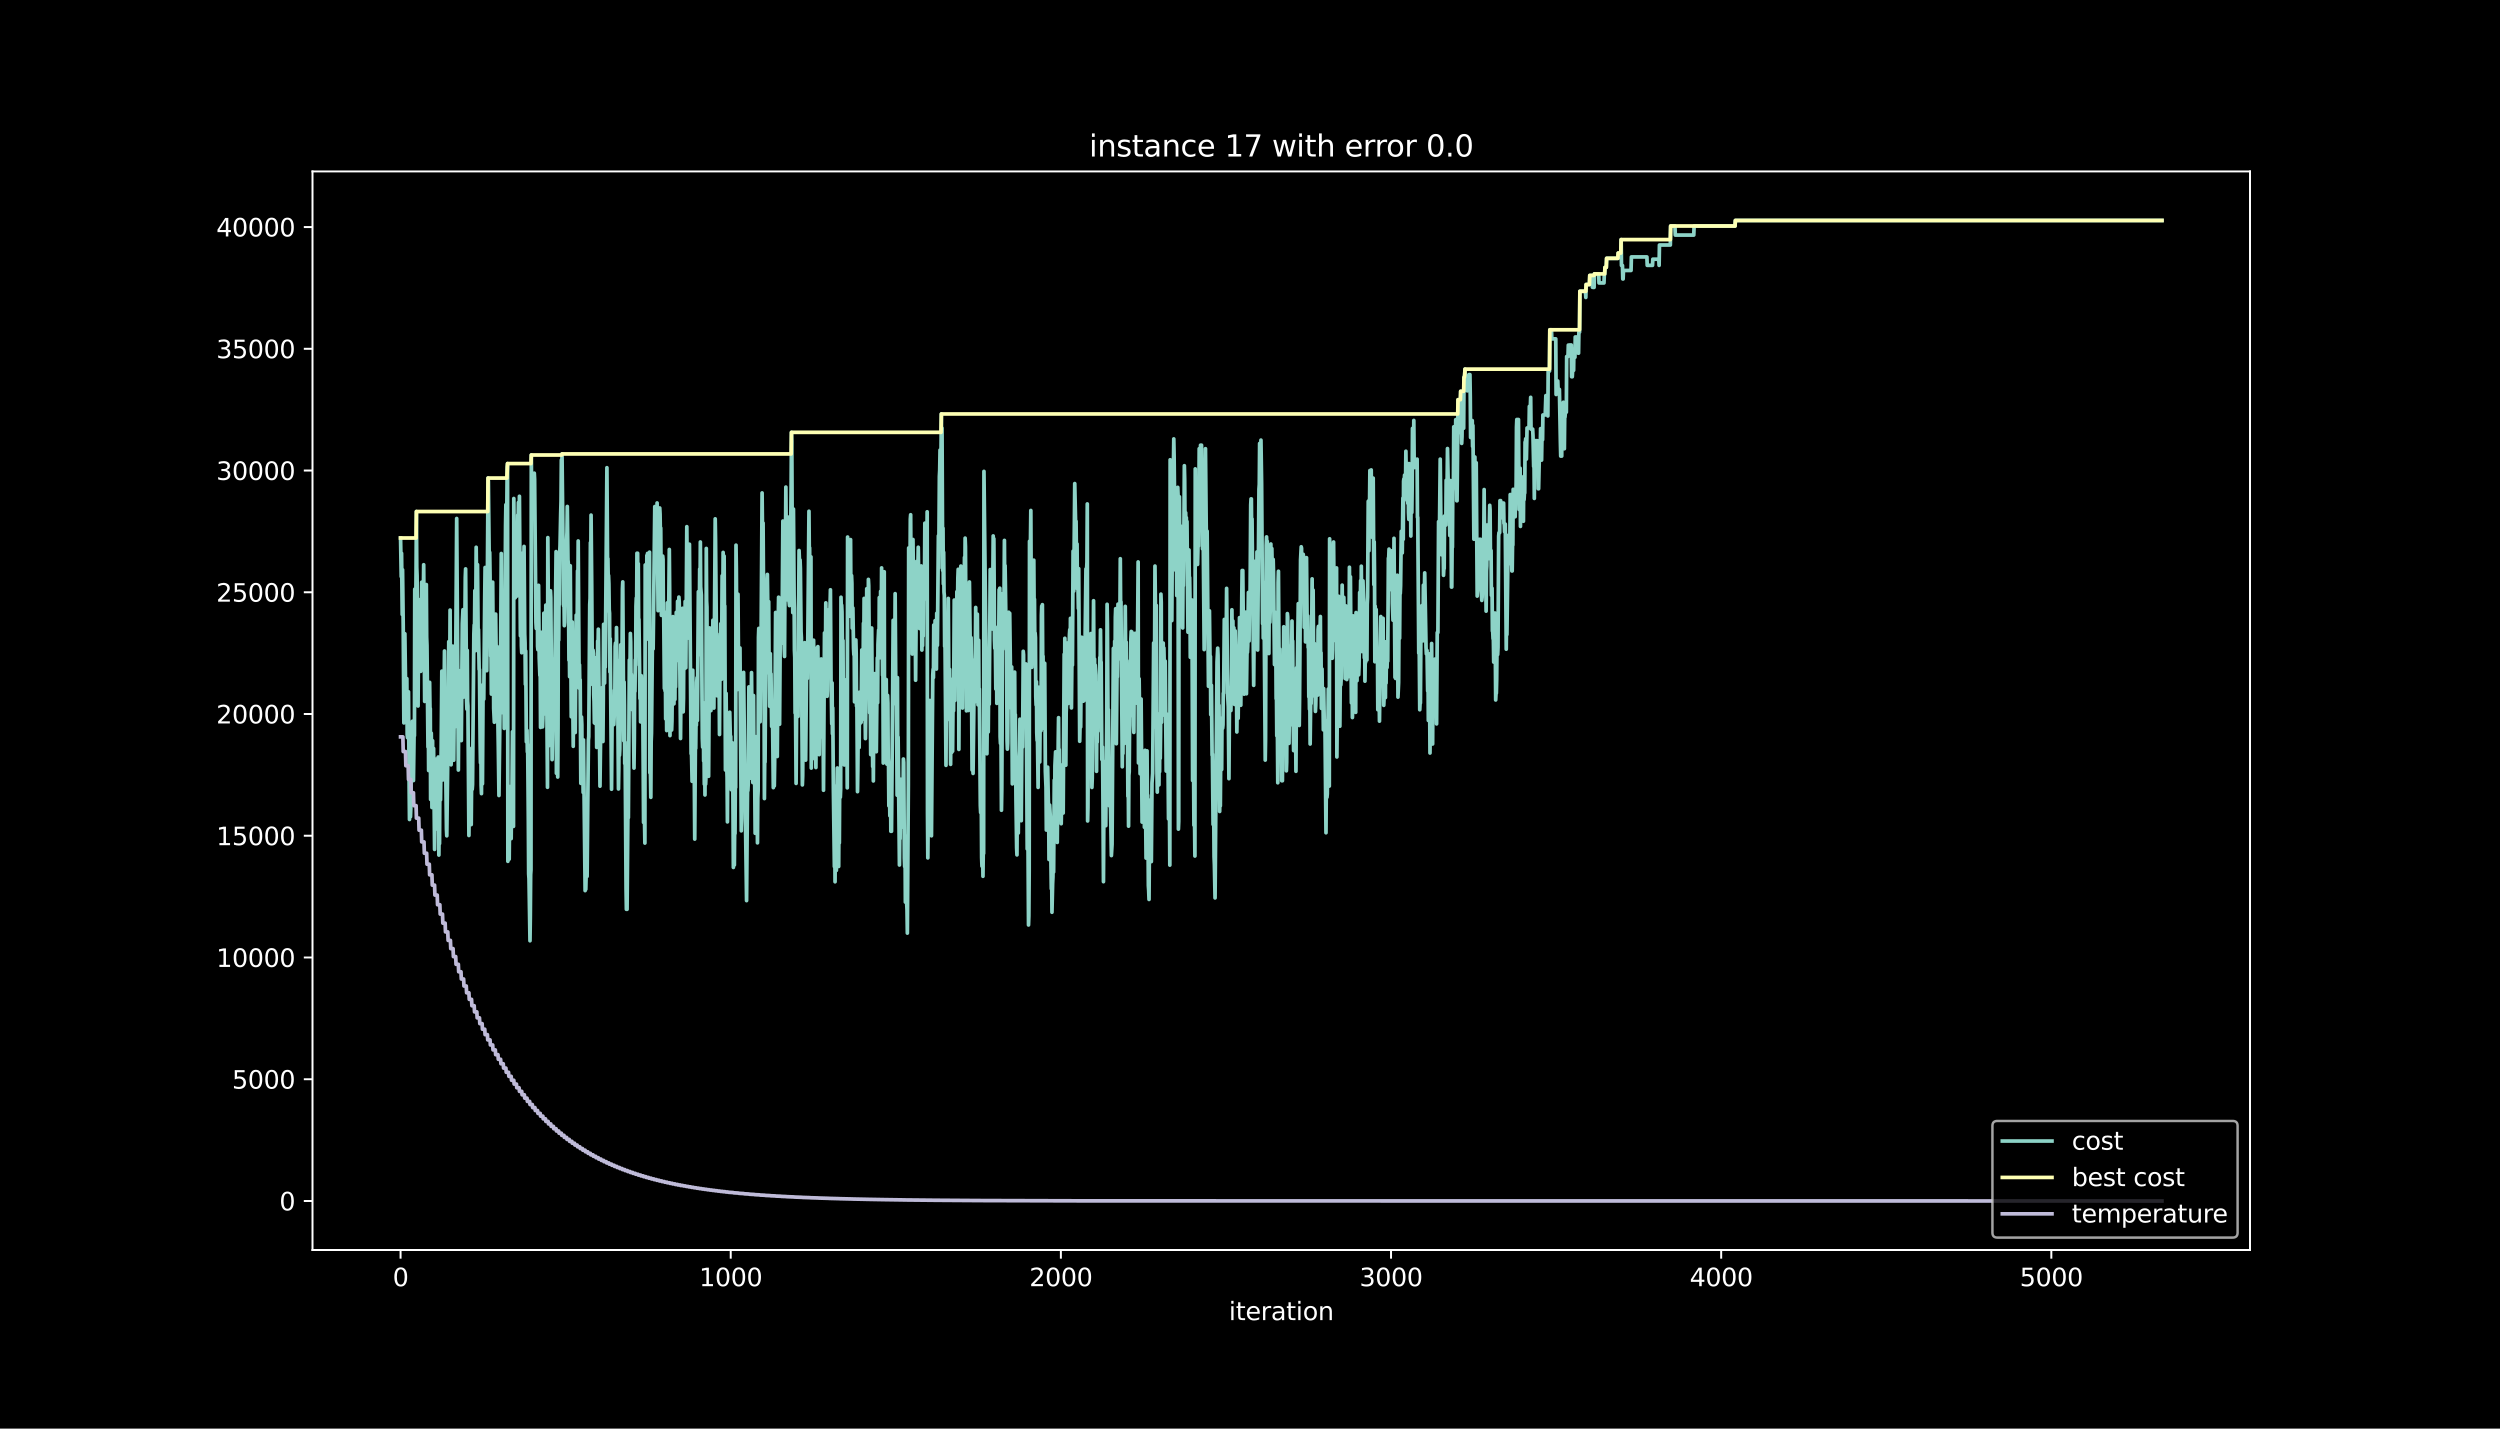<?xml version="1.0" encoding="utf-8" standalone="no"?>
<!DOCTYPE svg PUBLIC "-//W3C//DTD SVG 1.1//EN"
  "http://www.w3.org/Graphics/SVG/1.1/DTD/svg11.dtd">
<svg height="576pt" version="1.1" viewBox="0 0 1008 576" width="1008pt" xmlns="http://www.w3.org/2000/svg" xmlns:xlink="http://www.w3.org/1999/xlink">
 <defs>
  <style type="text/css">*{stroke-linecap:butt;stroke-linejoin:round;}</style>
 </defs>
 <g id="figure_1">
  <g id="patch_1">
   <path d="M 0 576 
L 1008 576 
L 1008 0 
L 0 0 
z
"/>
  </g>
  <g id="axes_1">
   <g id="patch_2">
    <path d="M 126 504 
L 907.2 504 
L 907.2 69.12 
L 126 69.12 
z
"/>
   </g>
   <g id="matplotlib.axis_1">
    <g id="xtick_1">
     <g id="line2d_1">
      <defs>
       <path d="M 0 0 
L 0 3.5 
" id="me2ee8d1247" style="stroke:#ffffff;stroke-width:0.8;"/>
      </defs>
      <g>
       <use style="fill:#ffffff;stroke:#ffffff;stroke-width:0.8;" x="161.509" xlink:href="#me2ee8d1247" y="504"/>
      </g>
     </g>
     <g id="text_1">
      <!-- 0 -->
      <g style="fill:#ffffff;" transform="translate(158.328 518.598)scale(0.1 -0.1)">
       <defs>
        <path d="M 2034 4250 
Q 1547 4250 1301 3770 
Q 1056 3291 1056 2328 
Q 1056 1369 1301 889 
Q 1547 409 2034 409 
Q 2525 409 2770 889 
Q 3016 1369 3016 2328 
Q 3016 3291 2770 3770 
Q 2525 4250 2034 4250 
z
M 2034 4750 
Q 2819 4750 3233 4129 
Q 3647 3509 3647 2328 
Q 3647 1150 3233 529 
Q 2819 -91 2034 -91 
Q 1250 -91 836 529 
Q 422 1150 422 2328 
Q 422 3509 836 4129 
Q 1250 4750 2034 4750 
z
" id="DejaVuSans-30" transform="scale(0.016)"/>
       </defs>
       <use xlink:href="#DejaVuSans-30"/>
      </g>
     </g>
    </g>
    <g id="xtick_2">
     <g id="line2d_2">
      <g>
       <use style="fill:#ffffff;stroke:#ffffff;stroke-width:0.8;" x="294.627" xlink:href="#me2ee8d1247" y="504"/>
      </g>
     </g>
     <g id="text_2">
      <!-- 1000 -->
      <g style="fill:#ffffff;" transform="translate(281.902 518.598)scale(0.1 -0.1)">
       <defs>
        <path d="M 794 531 
L 1825 531 
L 1825 4091 
L 703 3866 
L 703 4441 
L 1819 4666 
L 2450 4666 
L 2450 531 
L 3481 531 
L 3481 0 
L 794 0 
L 794 531 
z
" id="DejaVuSans-31" transform="scale(0.016)"/>
       </defs>
       <use xlink:href="#DejaVuSans-31"/>
       <use x="63.623" xlink:href="#DejaVuSans-30"/>
       <use x="127.246" xlink:href="#DejaVuSans-30"/>
       <use x="190.869" xlink:href="#DejaVuSans-30"/>
      </g>
     </g>
    </g>
    <g id="xtick_3">
     <g id="line2d_3">
      <g>
       <use style="fill:#ffffff;stroke:#ffffff;stroke-width:0.8;" x="427.744" xlink:href="#me2ee8d1247" y="504"/>
      </g>
     </g>
     <g id="text_3">
      <!-- 2000 -->
      <g style="fill:#ffffff;" transform="translate(415.019 518.598)scale(0.1 -0.1)">
       <defs>
        <path d="M 1228 531 
L 3431 531 
L 3431 0 
L 469 0 
L 469 531 
Q 828 903 1448 1529 
Q 2069 2156 2228 2338 
Q 2531 2678 2651 2914 
Q 2772 3150 2772 3378 
Q 2772 3750 2511 3984 
Q 2250 4219 1831 4219 
Q 1534 4219 1204 4116 
Q 875 4013 500 3803 
L 500 4441 
Q 881 4594 1212 4672 
Q 1544 4750 1819 4750 
Q 2544 4750 2975 4387 
Q 3406 4025 3406 3419 
Q 3406 3131 3298 2873 
Q 3191 2616 2906 2266 
Q 2828 2175 2409 1742 
Q 1991 1309 1228 531 
z
" id="DejaVuSans-32" transform="scale(0.016)"/>
       </defs>
       <use xlink:href="#DejaVuSans-32"/>
       <use x="63.623" xlink:href="#DejaVuSans-30"/>
       <use x="127.246" xlink:href="#DejaVuSans-30"/>
       <use x="190.869" xlink:href="#DejaVuSans-30"/>
      </g>
     </g>
    </g>
    <g id="xtick_4">
     <g id="line2d_4">
      <g>
       <use style="fill:#ffffff;stroke:#ffffff;stroke-width:0.8;" x="560.862" xlink:href="#me2ee8d1247" y="504"/>
      </g>
     </g>
     <g id="text_4">
      <!-- 3000 -->
      <g style="fill:#ffffff;" transform="translate(548.137 518.598)scale(0.1 -0.1)">
       <defs>
        <path d="M 2597 2516 
Q 3050 2419 3304 2112 
Q 3559 1806 3559 1356 
Q 3559 666 3084 287 
Q 2609 -91 1734 -91 
Q 1441 -91 1130 -33 
Q 819 25 488 141 
L 488 750 
Q 750 597 1062 519 
Q 1375 441 1716 441 
Q 2309 441 2620 675 
Q 2931 909 2931 1356 
Q 2931 1769 2642 2001 
Q 2353 2234 1838 2234 
L 1294 2234 
L 1294 2753 
L 1863 2753 
Q 2328 2753 2575 2939 
Q 2822 3125 2822 3475 
Q 2822 3834 2567 4026 
Q 2313 4219 1838 4219 
Q 1578 4219 1281 4162 
Q 984 4106 628 3988 
L 628 4550 
Q 988 4650 1302 4700 
Q 1616 4750 1894 4750 
Q 2613 4750 3031 4423 
Q 3450 4097 3450 3541 
Q 3450 3153 3228 2886 
Q 3006 2619 2597 2516 
z
" id="DejaVuSans-33" transform="scale(0.016)"/>
       </defs>
       <use xlink:href="#DejaVuSans-33"/>
       <use x="63.623" xlink:href="#DejaVuSans-30"/>
       <use x="127.246" xlink:href="#DejaVuSans-30"/>
       <use x="190.869" xlink:href="#DejaVuSans-30"/>
      </g>
     </g>
    </g>
    <g id="xtick_5">
     <g id="line2d_5">
      <g>
       <use style="fill:#ffffff;stroke:#ffffff;stroke-width:0.8;" x="693.979" xlink:href="#me2ee8d1247" y="504"/>
      </g>
     </g>
     <g id="text_5">
      <!-- 4000 -->
      <g style="fill:#ffffff;" transform="translate(681.254 518.598)scale(0.1 -0.1)">
       <defs>
        <path d="M 2419 4116 
L 825 1625 
L 2419 1625 
L 2419 4116 
z
M 2253 4666 
L 3047 4666 
L 3047 1625 
L 3713 1625 
L 3713 1100 
L 3047 1100 
L 3047 0 
L 2419 0 
L 2419 1100 
L 313 1100 
L 313 1709 
L 2253 4666 
z
" id="DejaVuSans-34" transform="scale(0.016)"/>
       </defs>
       <use xlink:href="#DejaVuSans-34"/>
       <use x="63.623" xlink:href="#DejaVuSans-30"/>
       <use x="127.246" xlink:href="#DejaVuSans-30"/>
       <use x="190.869" xlink:href="#DejaVuSans-30"/>
      </g>
     </g>
    </g>
    <g id="xtick_6">
     <g id="line2d_6">
      <g>
       <use style="fill:#ffffff;stroke:#ffffff;stroke-width:0.8;" x="827.097" xlink:href="#me2ee8d1247" y="504"/>
      </g>
     </g>
     <g id="text_6">
      <!-- 5000 -->
      <g style="fill:#ffffff;" transform="translate(814.372 518.598)scale(0.1 -0.1)">
       <defs>
        <path d="M 691 4666 
L 3169 4666 
L 3169 4134 
L 1269 4134 
L 1269 2991 
Q 1406 3038 1543 3061 
Q 1681 3084 1819 3084 
Q 2600 3084 3056 2656 
Q 3513 2228 3513 1497 
Q 3513 744 3044 326 
Q 2575 -91 1722 -91 
Q 1428 -91 1123 -41 
Q 819 9 494 109 
L 494 744 
Q 775 591 1075 516 
Q 1375 441 1709 441 
Q 2250 441 2565 725 
Q 2881 1009 2881 1497 
Q 2881 1984 2565 2268 
Q 2250 2553 1709 2553 
Q 1456 2553 1204 2497 
Q 953 2441 691 2322 
L 691 4666 
z
" id="DejaVuSans-35" transform="scale(0.016)"/>
       </defs>
       <use xlink:href="#DejaVuSans-35"/>
       <use x="63.623" xlink:href="#DejaVuSans-30"/>
       <use x="127.246" xlink:href="#DejaVuSans-30"/>
       <use x="190.869" xlink:href="#DejaVuSans-30"/>
      </g>
     </g>
    </g>
    <g id="text_7">
     <!-- iteration -->
     <g style="fill:#ffffff;" transform="translate(495.477 532.277)scale(0.1 -0.1)">
      <defs>
       <path d="M 603 3500 
L 1178 3500 
L 1178 0 
L 603 0 
L 603 3500 
z
M 603 4863 
L 1178 4863 
L 1178 4134 
L 603 4134 
L 603 4863 
z
" id="DejaVuSans-69" transform="scale(0.016)"/>
       <path d="M 1172 4494 
L 1172 3500 
L 2356 3500 
L 2356 3053 
L 1172 3053 
L 1172 1153 
Q 1172 725 1289 603 
Q 1406 481 1766 481 
L 2356 481 
L 2356 0 
L 1766 0 
Q 1100 0 847 248 
Q 594 497 594 1153 
L 594 3053 
L 172 3053 
L 172 3500 
L 594 3500 
L 594 4494 
L 1172 4494 
z
" id="DejaVuSans-74" transform="scale(0.016)"/>
       <path d="M 3597 1894 
L 3597 1613 
L 953 1613 
Q 991 1019 1311 708 
Q 1631 397 2203 397 
Q 2534 397 2845 478 
Q 3156 559 3463 722 
L 3463 178 
Q 3153 47 2828 -22 
Q 2503 -91 2169 -91 
Q 1331 -91 842 396 
Q 353 884 353 1716 
Q 353 2575 817 3079 
Q 1281 3584 2069 3584 
Q 2775 3584 3186 3129 
Q 3597 2675 3597 1894 
z
M 3022 2063 
Q 3016 2534 2758 2815 
Q 2500 3097 2075 3097 
Q 1594 3097 1305 2825 
Q 1016 2553 972 2059 
L 3022 2063 
z
" id="DejaVuSans-65" transform="scale(0.016)"/>
       <path d="M 2631 2963 
Q 2534 3019 2420 3045 
Q 2306 3072 2169 3072 
Q 1681 3072 1420 2755 
Q 1159 2438 1159 1844 
L 1159 0 
L 581 0 
L 581 3500 
L 1159 3500 
L 1159 2956 
Q 1341 3275 1631 3429 
Q 1922 3584 2338 3584 
Q 2397 3584 2469 3576 
Q 2541 3569 2628 3553 
L 2631 2963 
z
" id="DejaVuSans-72" transform="scale(0.016)"/>
       <path d="M 2194 1759 
Q 1497 1759 1228 1600 
Q 959 1441 959 1056 
Q 959 750 1161 570 
Q 1363 391 1709 391 
Q 2188 391 2477 730 
Q 2766 1069 2766 1631 
L 2766 1759 
L 2194 1759 
z
M 3341 1997 
L 3341 0 
L 2766 0 
L 2766 531 
Q 2569 213 2275 61 
Q 1981 -91 1556 -91 
Q 1019 -91 701 211 
Q 384 513 384 1019 
Q 384 1609 779 1909 
Q 1175 2209 1959 2209 
L 2766 2209 
L 2766 2266 
Q 2766 2663 2505 2880 
Q 2244 3097 1772 3097 
Q 1472 3097 1187 3025 
Q 903 2953 641 2809 
L 641 3341 
Q 956 3463 1253 3523 
Q 1550 3584 1831 3584 
Q 2591 3584 2966 3190 
Q 3341 2797 3341 1997 
z
" id="DejaVuSans-61" transform="scale(0.016)"/>
       <path d="M 1959 3097 
Q 1497 3097 1228 2736 
Q 959 2375 959 1747 
Q 959 1119 1226 758 
Q 1494 397 1959 397 
Q 2419 397 2687 759 
Q 2956 1122 2956 1747 
Q 2956 2369 2687 2733 
Q 2419 3097 1959 3097 
z
M 1959 3584 
Q 2709 3584 3137 3096 
Q 3566 2609 3566 1747 
Q 3566 888 3137 398 
Q 2709 -91 1959 -91 
Q 1206 -91 779 398 
Q 353 888 353 1747 
Q 353 2609 779 3096 
Q 1206 3584 1959 3584 
z
" id="DejaVuSans-6f" transform="scale(0.016)"/>
       <path d="M 3513 2113 
L 3513 0 
L 2938 0 
L 2938 2094 
Q 2938 2591 2744 2837 
Q 2550 3084 2163 3084 
Q 1697 3084 1428 2787 
Q 1159 2491 1159 1978 
L 1159 0 
L 581 0 
L 581 3500 
L 1159 3500 
L 1159 2956 
Q 1366 3272 1645 3428 
Q 1925 3584 2291 3584 
Q 2894 3584 3203 3211 
Q 3513 2838 3513 2113 
z
" id="DejaVuSans-6e" transform="scale(0.016)"/>
      </defs>
      <use xlink:href="#DejaVuSans-69"/>
      <use x="27.783" xlink:href="#DejaVuSans-74"/>
      <use x="66.992" xlink:href="#DejaVuSans-65"/>
      <use x="128.516" xlink:href="#DejaVuSans-72"/>
      <use x="169.629" xlink:href="#DejaVuSans-61"/>
      <use x="230.908" xlink:href="#DejaVuSans-74"/>
      <use x="270.117" xlink:href="#DejaVuSans-69"/>
      <use x="297.9" xlink:href="#DejaVuSans-6f"/>
      <use x="359.082" xlink:href="#DejaVuSans-6e"/>
     </g>
    </g>
   </g>
   <g id="matplotlib.axis_2">
    <g id="ytick_1">
     <g id="line2d_7">
      <defs>
       <path d="M 0 0 
L -3.5 0 
" id="m3778c93959" style="stroke:#ffffff;stroke-width:0.8;"/>
      </defs>
      <g>
       <use style="fill:#ffffff;stroke:#ffffff;stroke-width:0.8;" x="126" xlink:href="#m3778c93959" y="484.233"/>
      </g>
     </g>
     <g id="text_8">
      <!-- 0 -->
      <g style="fill:#ffffff;" transform="translate(112.638 488.032)scale(0.1 -0.1)">
       <use xlink:href="#DejaVuSans-30"/>
      </g>
     </g>
    </g>
    <g id="ytick_2">
     <g id="line2d_8">
      <g>
       <use style="fill:#ffffff;stroke:#ffffff;stroke-width:0.8;" x="126" xlink:href="#m3778c93959" y="435.147"/>
      </g>
     </g>
     <g id="text_9">
      <!-- 5000 -->
      <g style="fill:#ffffff;" transform="translate(93.55 438.946)scale(0.1 -0.1)">
       <use xlink:href="#DejaVuSans-35"/>
       <use x="63.623" xlink:href="#DejaVuSans-30"/>
       <use x="127.246" xlink:href="#DejaVuSans-30"/>
       <use x="190.869" xlink:href="#DejaVuSans-30"/>
      </g>
     </g>
    </g>
    <g id="ytick_3">
     <g id="line2d_9">
      <g>
       <use style="fill:#ffffff;stroke:#ffffff;stroke-width:0.8;" x="126" xlink:href="#m3778c93959" y="386.061"/>
      </g>
     </g>
     <g id="text_10">
      <!-- 10000 -->
      <g style="fill:#ffffff;" transform="translate(87.188 389.861)scale(0.1 -0.1)">
       <use xlink:href="#DejaVuSans-31"/>
       <use x="63.623" xlink:href="#DejaVuSans-30"/>
       <use x="127.246" xlink:href="#DejaVuSans-30"/>
       <use x="190.869" xlink:href="#DejaVuSans-30"/>
       <use x="254.492" xlink:href="#DejaVuSans-30"/>
      </g>
     </g>
    </g>
    <g id="ytick_4">
     <g id="line2d_10">
      <g>
       <use style="fill:#ffffff;stroke:#ffffff;stroke-width:0.8;" x="126" xlink:href="#m3778c93959" y="336.976"/>
      </g>
     </g>
     <g id="text_11">
      <!-- 15000 -->
      <g style="fill:#ffffff;" transform="translate(87.188 340.775)scale(0.1 -0.1)">
       <use xlink:href="#DejaVuSans-31"/>
       <use x="63.623" xlink:href="#DejaVuSans-35"/>
       <use x="127.246" xlink:href="#DejaVuSans-30"/>
       <use x="190.869" xlink:href="#DejaVuSans-30"/>
       <use x="254.492" xlink:href="#DejaVuSans-30"/>
      </g>
     </g>
    </g>
    <g id="ytick_5">
     <g id="line2d_11">
      <g>
       <use style="fill:#ffffff;stroke:#ffffff;stroke-width:0.8;" x="126" xlink:href="#m3778c93959" y="287.89"/>
      </g>
     </g>
     <g id="text_12">
      <!-- 20000 -->
      <g style="fill:#ffffff;" transform="translate(87.188 291.689)scale(0.1 -0.1)">
       <use xlink:href="#DejaVuSans-32"/>
       <use x="63.623" xlink:href="#DejaVuSans-30"/>
       <use x="127.246" xlink:href="#DejaVuSans-30"/>
       <use x="190.869" xlink:href="#DejaVuSans-30"/>
       <use x="254.492" xlink:href="#DejaVuSans-30"/>
      </g>
     </g>
    </g>
    <g id="ytick_6">
     <g id="line2d_12">
      <g>
       <use style="fill:#ffffff;stroke:#ffffff;stroke-width:0.8;" x="126" xlink:href="#m3778c93959" y="238.805"/>
      </g>
     </g>
     <g id="text_13">
      <!-- 25000 -->
      <g style="fill:#ffffff;" transform="translate(87.188 242.604)scale(0.1 -0.1)">
       <use xlink:href="#DejaVuSans-32"/>
       <use x="63.623" xlink:href="#DejaVuSans-35"/>
       <use x="127.246" xlink:href="#DejaVuSans-30"/>
       <use x="190.869" xlink:href="#DejaVuSans-30"/>
       <use x="254.492" xlink:href="#DejaVuSans-30"/>
      </g>
     </g>
    </g>
    <g id="ytick_7">
     <g id="line2d_13">
      <g>
       <use style="fill:#ffffff;stroke:#ffffff;stroke-width:0.8;" x="126" xlink:href="#m3778c93959" y="189.719"/>
      </g>
     </g>
     <g id="text_14">
      <!-- 30000 -->
      <g style="fill:#ffffff;" transform="translate(87.188 193.518)scale(0.1 -0.1)">
       <use xlink:href="#DejaVuSans-33"/>
       <use x="63.623" xlink:href="#DejaVuSans-30"/>
       <use x="127.246" xlink:href="#DejaVuSans-30"/>
       <use x="190.869" xlink:href="#DejaVuSans-30"/>
       <use x="254.492" xlink:href="#DejaVuSans-30"/>
      </g>
     </g>
    </g>
    <g id="ytick_8">
     <g id="line2d_14">
      <g>
       <use style="fill:#ffffff;stroke:#ffffff;stroke-width:0.8;" x="126" xlink:href="#m3778c93959" y="140.633"/>
      </g>
     </g>
     <g id="text_15">
      <!-- 35000 -->
      <g style="fill:#ffffff;" transform="translate(87.188 144.433)scale(0.1 -0.1)">
       <use xlink:href="#DejaVuSans-33"/>
       <use x="63.623" xlink:href="#DejaVuSans-35"/>
       <use x="127.246" xlink:href="#DejaVuSans-30"/>
       <use x="190.869" xlink:href="#DejaVuSans-30"/>
       <use x="254.492" xlink:href="#DejaVuSans-30"/>
      </g>
     </g>
    </g>
    <g id="ytick_9">
     <g id="line2d_15">
      <g>
       <use style="fill:#ffffff;stroke:#ffffff;stroke-width:0.8;" x="126" xlink:href="#m3778c93959" y="91.548"/>
      </g>
     </g>
     <g id="text_16">
      <!-- 40000 -->
      <g style="fill:#ffffff;" transform="translate(87.188 95.347)scale(0.1 -0.1)">
       <use xlink:href="#DejaVuSans-34"/>
       <use x="63.623" xlink:href="#DejaVuSans-30"/>
       <use x="127.246" xlink:href="#DejaVuSans-30"/>
       <use x="190.869" xlink:href="#DejaVuSans-30"/>
       <use x="254.492" xlink:href="#DejaVuSans-30"/>
      </g>
     </g>
    </g>
   </g>
   <g id="line2d_16">
    <path clip-path="url(#p32713a241f)" d="M 161.509 216.922 
L 161.775 232.482 
L 161.908 223.078 
L 162.175 247.777 
L 162.308 229.714 
L 162.574 252.126 
L 162.84 291.473 
L 162.973 268.001 
L 163.107 266.626 
L 163.24 255.523 
L 163.506 275.413 
L 163.639 278.544 
L 163.772 276.63 
L 163.905 282.069 
L 164.038 273.616 
L 164.171 296.048 
L 164.305 297.423 
L 164.438 283.983 
L 164.571 282.609 
L 164.704 278.937 
L 164.97 317.41 
L 165.103 330.418 
L 165.236 309.841 
L 165.503 329.328 
L 165.636 325.892 
L 165.902 294.281 
L 166.035 296.196 
L 166.168 307.299 
L 166.301 290.796 
L 166.434 311.373 
L 166.568 301.968 
L 166.701 314.72 
L 166.967 295.273 
L 167.1 296.647 
L 167.233 237.548 
L 167.499 259.686 
L 167.766 229.93 
L 167.899 206.241 
L 168.032 228.722 
L 168.165 232.109 
L 168.431 260.962 
L 168.564 284.651 
L 168.697 264.143 
L 168.831 266.057 
L 168.964 257.86 
L 169.097 241.809 
L 169.23 262.317 
L 169.496 257.683 
L 169.629 270.691 
L 169.762 249.505 
L 169.895 251.989 
L 170.029 234.73 
L 170.162 236.645 
L 170.295 254.708 
L 170.428 238.206 
L 170.561 251.645 
L 170.827 227.701 
L 171.227 282.805 
L 171.36 280.891 
L 171.892 235.693 
L 172.025 256.878 
L 172.158 260.314 
L 172.558 301.183 
L 172.691 288.381 
L 172.824 310.676 
L 172.957 301.978 
L 173.09 278.505 
L 173.223 275.118 
L 173.357 285.338 
L 173.49 285.73 
L 173.623 322.339 
L 173.889 295.597 
L 174.022 305.001 
L 174.155 325.578 
L 174.288 322.142 
L 174.421 298.669 
L 174.555 322.142 
L 174.688 324.057 
L 174.821 301.762 
L 175.22 342.483 
L 175.353 321.298 
L 175.62 327.816 
L 175.886 306.062 
L 176.019 309.498 
L 176.152 331.792 
L 176.285 334.276 
L 176.418 332.362 
L 176.551 308.889 
L 176.684 305.237 
L 176.951 344.761 
L 177.084 331.959 
L 177.217 340.157 
L 177.35 316.684 
L 177.483 313.807 
L 177.616 322.505 
L 177.883 302.115 
L 178.149 270.612 
L 178.548 314.475 
L 178.814 279.124 
L 178.947 292.563 
L 179.214 262.483 
L 179.48 304.265 
L 179.613 300.878 
L 180.012 334.286 
L 180.146 337.005 
L 180.678 294.635 
L 180.944 258.714 
L 181.077 264.152 
L 181.344 269.454 
L 181.477 245.981 
L 181.743 304.717 
L 181.876 308.369 
L 182.009 304.717 
L 182.275 283.59 
L 182.409 277.16 
L 182.542 260.52 
L 182.675 282.815 
L 182.808 285.946 
L 182.941 306.523 
L 183.207 276.512 
L 183.34 293.152 
L 183.607 262.268 
L 183.74 265.919 
L 184.139 209.059 
L 184.672 288.047 
L 184.805 310.479 
L 185.071 270.367 
L 185.47 292.455 
L 185.603 289.579 
L 186.003 298.611 
L 186.402 251.429 
L 186.668 245.834 
L 186.935 281.067 
L 187.068 275.629 
L 187.201 278.505 
L 187.6 232.816 
L 187.733 229.38 
L 188.133 282.491 
L 188.266 285.927 
L 188.399 262.238 
L 188.532 282.746 
L 188.665 284.66 
L 189.064 336.868 
L 189.331 312.855 
L 189.464 304.403 
L 189.996 332.47 
L 190.262 301.624 
L 190.396 318.264 
L 190.529 316.35 
L 191.061 255.631 
L 191.194 251.979 
L 191.327 254.463 
L 191.461 238.147 
L 191.594 260.442 
L 191.727 262.356 
L 191.993 220.663 
L 192.259 244.194 
L 192.525 227.652 
L 192.792 256.711 
L 192.925 253.835 
L 193.191 269.925 
L 193.324 269.925 
L 193.59 299.366 
L 193.724 307.564 
L 193.857 294.124 
L 193.99 316.605 
L 194.123 319.992 
L 194.256 297.511 
L 194.389 313.562 
L 194.522 316.046 
L 194.788 276.07 
L 194.922 279.202 
L 195.055 281.921 
L 195.454 239.914 
L 195.587 228.811 
L 195.853 269.355 
L 195.987 265.969 
L 196.12 249.918 
L 196.253 270.426 
L 196.785 192.752 
L 196.918 194.127 
L 197.318 231.412 
L 197.451 222.714 
L 197.584 232.119 
L 197.85 264.506 
L 197.983 261.786 
L 198.116 279.85 
L 198.25 277.936 
L 198.649 234.73 
L 198.782 251.989 
L 198.915 248.602 
L 199.048 285.593 
L 199.314 291.208 
L 199.581 271.721 
L 199.847 247.611 
L 200.246 281.185 
L 200.379 260.608 
L 200.513 283.09 
L 200.646 284.464 
L 200.912 300.908 
L 201.178 320.748 
L 201.844 265.978 
L 202.11 223.176 
L 202.376 287.331 
L 202.509 274.578 
L 202.642 287.331 
L 202.909 246.246 
L 203.175 275.638 
L 203.308 293.702 
L 203.84 211.945 
L 203.974 203.492 
L 204.107 219.543 
L 204.24 216.156 
L 204.506 188.286 
L 204.639 186.911 
L 204.772 347.284 
L 204.905 330.644 
L 205.039 329.269 
L 205.172 325.833 
L 205.305 346.41 
L 205.571 317.135 
L 205.704 333.775 
L 205.97 324.685 
L 206.103 338.124 
L 206.237 324.685 
L 206.37 327.169 
L 206.636 295.027 
L 207.035 333.196 
L 207.168 200.999 
L 207.435 235.702 
L 207.701 241.063 
L 207.967 214.802 
L 208.1 237.283 
L 208.233 223.843 
L 208.366 240.346 
L 208.5 236.694 
L 208.766 207.635 
L 208.899 211.287 
L 209.032 202.589 
L 209.165 220.682 
L 209.298 218.198 
L 209.431 200.105 
L 209.831 256.348 
L 210.097 236.831 
L 210.23 260.304 
L 210.363 263.181 
L 210.496 246.678 
L 210.629 245.304 
L 210.763 223.009 
L 211.029 244.548 
L 211.295 220.319 
L 211.561 255.621 
L 211.694 259.273 
L 211.828 275.913 
L 211.961 262.474 
L 212.227 299.101 
L 212.493 294.468 
L 212.626 303.166 
L 212.759 300.289 
L 213.026 331.184 
L 213.159 352.369 
L 213.292 354.283 
L 213.691 379.317 
L 213.824 369.912 
L 213.957 352.654 
L 214.09 350.739 
L 214.224 183.456 
L 214.357 201.549 
L 214.49 193.351 
L 214.623 206.153 
L 214.756 203.669 
L 214.889 207.321 
L 215.155 198.594 
L 215.289 207.292 
L 215.422 190.789 
L 215.555 193.273 
L 216.087 250.919 
L 216.22 253.403 
L 216.353 243.998 
L 216.487 243.733 
L 216.62 240.081 
L 216.753 260.589 
L 216.886 261.963 
L 217.152 236.007 
L 217.418 265.33 
L 217.685 272.369 
L 217.818 270.995 
L 217.951 293.29 
L 218.217 254.944 
L 218.35 278.633 
L 218.483 281.764 
L 218.75 293.093 
L 218.883 289.706 
L 219.016 273.204 
L 219.149 270.72 
L 219.282 247.247 
L 219.415 268.433 
L 219.548 265.556 
L 219.681 287.851 
L 220.081 243.978 
L 220.214 249.417 
L 220.746 317.43 
L 220.879 216.765 
L 221.013 233.405 
L 221.146 300.79 
L 221.279 279.605 
L 221.412 287.802 
L 221.545 269.738 
L 221.678 279.143 
L 221.944 238.196 
L 222.078 241.072 
L 222.61 306.278 
L 222.876 291.434 
L 223.009 269.002 
L 223.142 271.486 
L 223.276 280.891 
L 223.409 267.451 
L 223.542 265.537 
L 223.675 276.64 
L 224.207 222.41 
L 224.341 311.785 
L 224.474 298.984 
L 224.607 311.736 
L 224.74 295.233 
L 224.873 313.297 
L 225.006 292.72 
L 225.139 241.475 
L 225.272 258.115 
L 225.405 241.799 
L 225.539 243.713 
L 225.672 223.136 
L 225.805 220.005 
L 226.071 206.987 
L 226.204 202.118 
L 226.337 185.478 
L 226.47 203.541 
L 226.604 183.034 
L 227.003 220.113 
L 227.136 222.027 
L 227.269 244.322 
L 227.402 241.838 
L 227.535 252.274 
L 227.668 250.899 
L 227.935 229.37 
L 228.068 221.173 
L 228.201 224.56 
L 228.6 214.645 
L 228.733 204.209 
L 229 225.748 
L 229.133 227.122 
L 229.399 266.194 
L 229.532 256.79 
L 229.665 272.841 
L 229.931 228.114 
L 230.331 288.99 
L 230.73 250.781 
L 230.996 287.478 
L 231.13 300.918 
L 231.263 280.41 
L 231.396 284.062 
L 231.662 256.907 
L 231.928 295.351 
L 232.194 259.126 
L 232.328 248.023 
L 232.594 252.117 
L 232.727 250.742 
L 232.86 230.166 
L 232.993 240.601 
L 233.126 218.12 
L 233.526 277.464 
L 233.659 268.06 
L 233.792 277.464 
L 233.925 274.078 
L 234.191 315.84 
L 234.457 289.088 
L 234.591 292.22 
L 234.724 314.701 
L 234.857 306.503 
L 234.99 308.418 
L 235.123 319.521 
L 235.256 298.336 
L 235.922 359.094 
L 236.055 357.179 
L 236.188 358.554 
L 236.321 353.115 
L 236.454 332.539 
L 236.587 329.662 
L 236.72 353.351 
L 236.987 324.155 
L 237.253 298.434 
L 237.386 297.059 
L 237.785 243.762 
L 237.919 241.279 
L 238.052 218.797 
L 238.185 228.202 
L 238.318 207.694 
L 238.584 236.861 
L 238.85 275.982 
L 239.117 262.16 
L 239.25 263.534 
L 239.383 280.037 
L 239.516 282.756 
L 239.649 291.454 
L 239.782 288.018 
L 239.915 291.67 
L 240.182 265.222 
L 240.315 281.539 
L 240.448 280.164 
L 240.581 301.349 
L 240.714 297.698 
L 240.98 258.449 
L 241.113 261.885 
L 241.246 253.687 
L 241.912 316.988 
L 242.311 284.798 
L 242.711 277.307 
L 243.11 298.974 
L 243.243 282.471 
L 243.376 251.724 
L 243.509 260.176 
L 243.643 251.724 
L 243.776 275.413 
L 243.909 251.724 
L 244.042 268.982 
L 244.708 188.58 
L 244.974 228.104 
L 245.107 225.228 
L 245.24 233.925 
L 245.373 232.011 
L 245.506 235.447 
L 245.639 245.883 
L 245.772 247.257 
L 245.906 270.946 
L 246.039 257.506 
L 246.571 318.215 
L 246.837 284.317 
L 246.971 287.969 
L 247.104 284.582 
L 247.237 286.496 
L 247.37 281.058 
L 247.503 292.161 
L 247.636 288.725 
L 247.769 278.289 
L 247.902 281.165 
L 248.035 260.658 
L 248.169 259.283 
L 248.435 275.472 
L 248.568 253.039 
L 248.834 278.986 
L 248.967 266.185 
L 249.234 301.467 
L 249.367 318.107 
L 249.5 309.91 
L 249.633 291.817 
L 249.766 304.57 
L 249.899 302.086 
L 250.298 259.97 
L 250.432 282.452 
L 250.565 279.065 
L 250.698 281.548 
L 250.964 237.499 
L 251.097 234.622 
L 251.497 298.679 
L 251.63 274.991 
L 251.763 284.395 
L 251.896 307.868 
L 252.029 299.17 
L 252.428 358.181 
L 252.561 366.633 
L 252.695 346.125 
L 252.828 366.633 
L 253.227 321.484 
L 253.36 329.682 
L 253.76 266.116 
L 253.893 282.618 
L 254.159 255.415 
L 254.292 258.851 
L 254.425 275.491 
L 254.558 271.839 
L 254.691 275.226 
L 254.824 272.742 
L 254.958 286.182 
L 255.224 273.39 
L 255.623 309.694 
L 255.756 298.591 
L 255.889 275.118 
L 256.023 278.77 
L 256.156 266.018 
L 256.289 268.177 
L 256.422 244.489 
L 256.555 241.102 
L 256.688 246.54 
L 256.821 223.068 
L 256.954 231.265 
L 257.087 223.068 
L 257.221 245.362 
L 257.354 227.269 
L 257.487 249.387 
L 257.62 249.692 
L 258.019 281.666 
L 258.152 272.968 
L 258.286 291.061 
L 258.419 273.803 
L 258.552 272.428 
L 258.685 275.815 
L 258.818 284.012 
L 259.084 273.901 
L 259.35 311.029 
L 259.484 331.606 
L 259.617 315.103 
L 260.016 339.921 
L 260.149 227.79 
L 260.549 257.85 
L 260.815 223.951 
L 260.948 241.21 
L 261.081 223.146 
L 261.214 245.441 
L 261.48 240.65 
L 261.613 253.403 
L 261.88 222.626 
L 262.013 311.569 
L 262.146 309.655 
L 262.279 312.786 
L 262.412 321.484 
L 262.545 299.003 
L 262.678 295.616 
L 263.078 256.073 
L 263.211 257.987 
L 263.344 261.639 
L 264.01 204.258 
L 264.143 227.731 
L 264.276 207.154 
L 264.409 229.449 
L 264.542 212.809 
L 264.808 225.09 
L 264.941 202.795 
L 265.341 246.226 
L 265.474 229.91 
L 265.607 240.346 
L 266.006 204.818 
L 266.139 207.301 
L 266.273 215.754 
L 266.406 212.878 
L 266.672 248.111 
L 266.805 246.737 
L 266.938 228.673 
L 267.071 244.724 
L 267.204 224.216 
L 267.337 225.591 
L 267.471 247.885 
L 267.604 246.511 
L 267.87 277.582 
L 268.003 275.668 
L 268.136 278.544 
L 268.269 267.441 
L 268.402 289.873 
L 268.669 273.989 
L 268.802 294.566 
L 268.935 291.13 
L 269.068 243.065 
L 269.201 246.717 
L 269.334 243.33 
L 269.467 261.423 
L 269.867 221.546 
L 270 237.597 
L 270.133 296.598 
L 270.266 279.958 
L 270.532 286.742 
L 270.665 278.289 
L 270.799 294.34 
L 270.932 290.688 
L 271.198 264.673 
L 271.331 248.622 
L 271.464 250.536 
L 271.73 283.796 
L 271.997 268.56 
L 272.13 282 
L 272.263 259.705 
L 272.396 276.964 
L 272.662 246.904 
L 272.928 262.425 
L 273.062 260.51 
L 273.195 242.447 
L 273.461 266.302 
L 273.727 240.748 
L 273.86 242.663 
L 274.393 297.766 
L 274.659 268.011 
L 274.792 280.763 
L 274.925 269.66 
L 275.058 247.179 
L 275.191 245.264 
L 275.325 247.179 
L 275.458 287.016 
L 275.591 281.578 
L 275.724 260.392 
L 275.857 269.797 
L 275.99 256.996 
L 276.123 261.865 
L 276.256 242.515 
L 276.523 269.248 
L 276.922 212.357 
L 277.188 241.524 
L 277.321 236.085 
L 277.454 257.271 
L 277.721 235.82 
L 277.854 232.433 
L 277.987 219.426 
L 278.652 303.912 
L 278.786 301.929 
L 279.052 315.015 
L 279.318 270.239 
L 279.584 299.887 
L 279.717 281.823 
L 280.117 338.321 
L 280.383 299.042 
L 280.516 301.762 
L 280.649 288.754 
L 280.782 292.406 
L 280.915 275.148 
L 281.049 273.233 
L 281.182 290.492 
L 281.581 238.569 
L 281.714 241.701 
L 281.847 263.995 
L 282.114 229.419 
L 282.247 242.221 
L 282.38 218.532 
L 282.513 236.625 
L 282.779 239.914 
L 283.178 297.796 
L 283.312 301.232 
L 283.445 299.857 
L 283.578 283.355 
L 283.711 306.827 
L 283.844 298.129 
L 283.977 316.193 
L 284.11 298.1 
L 284.243 320.532 
L 284.377 298.1 
L 284.51 316.193 
L 284.643 313.061 
L 284.776 221.134 
L 284.909 242.319 
L 285.042 244.803 
L 285.175 289.392 
L 285.308 271.299 
L 285.441 269.385 
L 285.708 313.002 
L 286.107 253.177 
L 286.64 286.516 
L 286.773 262.827 
L 286.906 259.391 
L 287.039 281.872 
L 287.172 259.44 
L 287.305 262.876 
L 287.438 250.075 
L 287.571 253.206 
L 287.838 285.495 
L 288.37 209.196 
L 288.503 217.384 
L 289.036 278.063 
L 289.169 280.547 
L 289.302 256.858 
L 289.435 260.51 
L 289.568 257.123 
L 289.701 269.876 
L 289.834 257.123 
L 290.101 296.156 
L 290.367 255.582 
L 290.5 264.28 
L 290.633 251.479 
L 290.899 273.891 
L 291.166 232.139 
L 291.299 255.827 
L 291.432 246.423 
L 291.565 222.734 
L 291.831 237.224 
L 291.964 224.216 
L 292.097 247.689 
L 292.23 244.302 
L 292.497 310.47 
L 292.763 279.575 
L 293.029 309.635 
L 293.162 313.287 
L 293.295 331.38 
L 293.429 307.691 
L 293.562 310.175 
L 293.695 292.082 
L 293.828 314.514 
L 294.094 308.359 
L 294.227 287.174 
L 294.493 298.807 
L 294.627 296.893 
L 294.893 318.431 
L 295.026 310.234 
L 295.159 312.953 
L 295.292 299.514 
L 295.425 307.966 
L 295.692 349.748 
L 295.825 346.361 
L 295.958 328.268 
L 296.091 348.776 
L 296.224 332.725 
L 296.357 336.112 
L 296.49 315.604 
L 296.623 317.518 
L 296.756 219.808 
L 296.89 229.213 
L 297.023 251.645 
L 297.156 254.365 
L 297.289 278.053 
L 297.555 239.57 
L 297.821 274.755 
L 297.955 271.878 
L 298.088 262.474 
L 298.221 264.388 
L 298.354 261.256 
L 298.886 334.993 
L 299.019 318.677 
L 299.153 317.302 
L 299.286 320.434 
L 299.552 294.88 
L 299.685 293.535 
L 299.818 271.103 
L 300.484 330.202 
L 300.617 333.589 
L 301.016 363.129 
L 301.416 316.33 
L 301.549 318.814 
L 301.682 315.938 
L 301.948 276.954 
L 302.214 312.139 
L 302.481 300.957 
L 302.614 313.758 
L 302.88 284.631 
L 303.013 271.191 
L 303.412 313.052 
L 303.545 315.535 
L 303.812 280.439 
L 303.945 300.947 
L 304.078 298.463 
L 304.344 319.924 
L 304.477 335.974 
L 304.744 297.04 
L 304.877 305.237 
L 305.01 323.33 
L 305.143 312.227 
L 305.409 339.833 
L 305.542 321.74 
L 305.675 318.863 
L 305.808 257.025 
L 305.942 253.373 
L 306.075 254.276 
L 306.208 257.712 
L 306.474 291.022 
L 306.74 255.788 
L 306.873 257.703 
L 307.273 198.751 
L 307.539 224.305 
L 307.672 210.865 
L 307.805 231.373 
L 307.938 234.505 
L 308.205 321.985 
L 308.338 305.345 
L 308.471 307.259 
L 308.87 240.12 
L 309.136 271.299 
L 309.403 231.609 
L 309.802 263.141 
L 309.935 242.565 
L 310.068 264.997 
L 310.201 268.128 
L 310.334 284.768 
L 310.468 281.637 
L 310.601 263.573 
L 310.734 279.889 
L 310.867 271.692 
L 311.133 292.887 
L 311.399 288.126 
L 311.533 293.565 
L 311.799 317.577 
L 311.932 315.093 
L 312.065 298.777 
L 312.198 316.87 
L 312.331 308.172 
L 312.731 246.943 
L 312.997 292.71 
L 313.13 279.703 
L 313.263 302.135 
L 313.396 305.011 
L 313.796 248.995 
L 313.929 240.797 
L 314.328 292.013 
L 314.594 255.533 
L 314.727 258.969 
L 314.86 242.466 
L 314.994 241.092 
L 315.26 259.332 
L 315.393 246.58 
L 315.659 210.09 
L 315.925 246.57 
L 316.058 237.872 
L 316.192 261.561 
L 316.325 264.692 
L 316.458 241.22 
L 316.591 238.088 
L 316.857 196.395 
L 317.123 231.02 
L 317.257 229.105 
L 317.39 241.858 
L 317.656 208.46 
L 317.789 216.912 
L 317.922 213.525 
L 318.188 242.8 
L 318.321 244.175 
L 318.588 225.728 
L 318.721 223.009 
L 318.987 195.511 
L 319.12 174.326 
L 319.253 177.978 
L 319.52 237.607 
L 319.653 247.012 
L 319.919 205.259 
L 320.185 240.994 
L 320.318 262.179 
L 320.451 265.056 
L 320.584 287.488 
L 320.718 278.79 
L 320.984 315.869 
L 321.25 278.181 
L 321.383 286.378 
L 321.516 273.626 
L 321.649 276.11 
L 321.783 288.862 
L 321.916 245.333 
L 322.049 240.032 
L 322.182 221.968 
L 322.315 225.62 
L 322.448 242.26 
L 322.581 225.758 
L 322.714 229.194 
L 322.981 254.649 
L 323.114 257.133 
L 323.513 316.478 
L 323.646 312.826 
L 323.912 275.678 
L 324.179 295.567 
L 324.445 259.126 
L 324.711 305.109 
L 324.844 306.484 
L 325.244 264.192 
L 325.377 260.805 
L 325.51 273.557 
L 325.643 264.859 
L 326.175 206.133 
L 326.309 222.773 
L 326.442 220.859 
L 326.575 238.117 
L 326.708 228.713 
L 326.841 246.806 
L 326.974 224.511 
L 327.107 309.684 
L 327.373 277.131 
L 327.507 295.224 
L 327.64 286.526 
L 327.773 268.433 
L 327.906 271.564 
L 328.039 258.125 
L 328.172 269.228 
L 328.305 265.841 
L 328.572 306.032 
L 328.705 289.53 
L 328.971 309.468 
L 329.104 287.174 
L 329.237 288.548 
L 329.503 261.129 
L 329.636 263.848 
L 329.77 260.716 
L 330.036 300.24 
L 330.169 290.835 
L 330.302 304.275 
L 330.568 279.575 
L 330.701 290.678 
L 331.101 265.704 
L 331.234 268.835 
L 331.5 297.197 
L 331.633 294.478 
L 331.766 273.901 
L 332.033 318.628 
L 332.432 255.199 
L 332.565 272.458 
L 332.698 270.543 
L 332.831 263.652 
L 332.964 243.075 
L 333.098 259.126 
L 333.231 246.118 
L 333.497 280.743 
L 333.763 251.361 
L 333.896 245.922 
L 334.162 259.558 
L 334.429 246.403 
L 334.562 249.122 
L 334.828 237.803 
L 335.094 278.534 
L 335.227 281.411 
L 335.361 291.847 
L 335.494 275.344 
L 335.627 295.852 
L 335.76 285.416 
L 336.026 318.814 
L 336.425 349.414 
L 336.559 333.098 
L 336.692 355.53 
L 336.958 316.959 
L 337.224 350.946 
L 337.357 342.748 
L 337.624 309.655 
L 337.757 318.107 
L 337.89 341.796 
L 338.023 338.92 
L 338.156 349.355 
L 338.289 326.874 
L 338.422 339.882 
L 338.555 317.587 
L 338.822 321.445 
L 338.955 318.009 
L 339.088 240.807 
L 339.221 245.412 
L 339.354 243.988 
L 339.487 246.707 
L 339.753 269.395 
L 339.887 258.292 
L 340.153 303.067 
L 340.419 308.428 
L 340.552 297.992 
L 340.685 275.511 
L 340.818 274.136 
L 341.085 294.644 
L 341.218 278.593 
L 341.351 295.233 
L 341.484 297.148 
L 341.617 317.656 
L 341.75 216.539 
L 342.016 235.84 
L 342.15 217.747 
L 342.416 241.279 
L 342.549 224.776 
L 342.682 248.465 
L 342.948 217.57 
L 343.081 239.865 
L 343.214 238.49 
L 343.348 232.06 
L 343.481 235.192 
L 343.614 253.285 
L 343.88 245.127 
L 344.146 261.266 
L 344.279 263.986 
L 344.413 260.55 
L 344.546 282.982 
L 344.679 279.33 
L 344.812 262.071 
L 344.945 271.476 
L 345.078 258.036 
L 345.211 263.475 
L 345.344 284.66 
L 345.477 279.222 
L 345.744 319.197 
L 345.877 310.499 
L 346.143 281.696 
L 346.409 301.399 
L 346.542 279.104 
L 346.676 291.905 
L 346.809 288.774 
L 346.942 291.257 
L 347.075 280.154 
L 347.208 291.257 
L 347.474 262.061 
L 347.607 270.514 
L 347.74 271.888 
L 347.874 289.952 
L 348.14 251.312 
L 348.273 264.751 
L 348.406 241.279 
L 348.672 276.581 
L 348.939 297.806 
L 349.205 276.169 
L 349.471 237.371 
L 349.604 248.474 
L 349.87 237.538 
L 350.003 254.797 
L 350.137 233.611 
L 350.27 236.095 
L 350.536 266.911 
L 350.669 287.419 
L 350.802 264.938 
L 351.068 304.255 
L 351.468 253.206 
L 351.867 309.076 
L 352 292.436 
L 352.133 314.868 
L 352.4 272.065 
L 352.533 288.116 
L 352.666 271.613 
L 352.932 284.768 
L 353.065 281.381 
L 353.331 303.097 
L 353.731 265.242 
L 353.864 283.335 
L 353.997 259.862 
L 354.263 254.011 
L 354.396 263.416 
L 354.529 240.935 
L 354.663 264.408 
L 354.796 265.213 
L 354.929 256.515 
L 355.062 238.422 
L 355.195 255.062 
L 355.328 251.41 
L 355.461 228.978 
L 355.861 272.271 
L 355.994 269.395 
L 356.127 307.662 
L 356.26 291.611 
L 356.393 303.666 
L 356.526 230.529 
L 356.659 303.666 
L 356.792 291.199 
L 356.926 302.302 
L 357.059 298.65 
L 357.325 273.979 
L 357.591 308.104 
L 357.857 280.37 
L 357.991 283.502 
L 358.124 305.797 
L 358.257 308.28 
L 358.39 324.92 
L 358.523 308.28 
L 358.789 328.926 
L 359.055 312.737 
L 359.189 335.169 
L 359.322 333.795 
L 359.455 335.169 
L 359.854 288.784 
L 360.12 250.114 
L 360.387 274.362 
L 360.52 272.448 
L 360.653 254.384 
L 360.786 262.837 
L 360.919 239.364 
L 361.185 278.613 
L 361.318 284.052 
L 361.452 280.665 
L 361.718 320.64 
L 361.851 273.214 
L 361.984 309.93 
L 362.117 297.177 
L 362.65 348.766 
L 362.783 335.327 
L 362.916 338.203 
L 363.182 314.19 
L 363.448 325.824 
L 363.581 322.388 
L 363.715 333.491 
L 363.981 314.72 
L 364.114 324.125 
L 364.247 306.032 
L 364.38 307.407 
L 364.646 346.008 
L 364.78 349.444 
L 364.913 340.039 
L 365.046 363.728 
L 365.179 340.039 
L 365.312 337.162 
L 365.578 364.101 
L 365.711 366.82 
L 365.844 376.225 
L 366.244 316.645 
L 366.377 220.937 
L 366.51 223.657 
L 366.643 229.095 
L 366.776 226.376 
L 366.909 229.812 
L 367.042 209.304 
L 367.176 207.547 
L 367.309 229.842 
L 367.575 223.961 
L 367.841 263.701 
L 368.107 217.531 
L 368.374 239.168 
L 368.507 235.732 
L 368.773 247.856 
L 368.906 230.597 
L 369.172 274.264 
L 369.572 226.376 
L 369.705 242.427 
L 369.838 244.341 
L 370.104 228.85 
L 370.237 220.653 
L 370.504 238.756 
L 370.637 235.369 
L 370.77 253.432 
L 370.903 253.432 
L 371.036 247.993 
L 371.169 235.241 
L 371.302 238.628 
L 371.435 228.192 
L 371.702 262.101 
L 371.835 239.806 
L 371.968 260.314 
L 372.101 243.674 
L 372.234 256.475 
L 372.367 235.29 
L 372.5 238.726 
L 372.767 233.425 
L 372.9 210.944 
L 373.166 224.53 
L 373.299 223.156 
L 373.432 228.074 
L 373.565 241.642 
L 373.831 206.359 
L 373.965 327.836 
L 374.098 345.9 
L 374.497 304.481 
L 374.63 307.201 
L 374.763 298.748 
L 374.896 282.432 
L 375.03 284.916 
L 375.296 317.283 
L 375.429 314.563 
L 375.562 336.995 
L 376.094 272.301 
L 376.228 269.817 
L 376.361 273.204 
L 376.494 252.018 
L 376.627 255.454 
L 376.76 268.207 
L 376.893 266.293 
L 377.026 250.242 
L 377.293 264.221 
L 377.426 253.118 
L 377.559 269.758 
L 377.692 247.277 
L 377.825 249.761 
L 377.958 260.196 
L 378.357 216.019 
L 378.491 229.027 
L 378.757 192.134 
L 378.89 189.65 
L 379.023 181.453 
L 379.289 196.974 
L 379.556 166.914 
L 379.689 189.208 
L 379.822 172.568 
L 380.088 230.028 
L 380.221 212.956 
L 380.354 235.437 
L 380.487 222.685 
L 380.62 238.736 
L 380.754 240.11 
L 380.887 260.618 
L 381.02 257.231 
L 381.419 308.585 
L 381.552 286.153 
L 381.685 289.589 
L 381.819 268.403 
L 381.952 284.454 
L 382.351 241.279 
L 382.617 280.802 
L 382.75 278.319 
L 382.883 269.866 
L 383.017 290.443 
L 383.15 287.007 
L 383.283 308.192 
L 383.416 291.552 
L 383.682 303.441 
L 383.815 294.743 
L 383.948 297.462 
L 384.082 302.901 
L 384.348 273.596 
L 384.481 286.604 
L 384.747 241.946 
L 385.013 282.442 
L 385.146 266.126 
L 385.28 269.778 
L 385.546 246.334 
L 385.679 259.136 
L 385.812 238.559 
L 385.945 254.875 
L 386.211 232.983 
L 386.345 229.547 
L 386.478 232.031 
L 386.611 302.164 
L 386.877 255.504 
L 387.01 252.784 
L 387.143 236.468 
L 387.276 239.345 
L 387.409 228.241 
L 387.809 271.319 
L 387.942 268.835 
L 388.075 285.475 
L 388.341 232.217 
L 388.474 235.094 
L 388.608 231.658 
L 388.741 241.063 
L 388.874 224.746 
L 389.007 237.548 
L 389.14 216.971 
L 389.273 220.358 
L 389.672 286.614 
L 389.939 268.423 
L 390.072 267.863 
L 390.338 273.714 
L 390.471 286.467 
L 390.871 234.652 
L 391.27 267.461 
L 391.536 257.094 
L 391.669 267.53 
L 391.935 310.47 
L 392.069 297.03 
L 392.202 298.404 
L 392.335 311.844 
L 392.734 277.769 
L 392.867 283.207 
L 393 265.949 
L 393.134 268.433 
L 393.267 262.994 
L 393.4 244.93 
L 393.533 265.507 
L 393.666 264.133 
L 393.799 281.391 
L 394.065 247.63 
L 394.332 284.189 
L 394.598 258.144 
L 394.731 280.626 
L 394.864 277.749 
L 395.263 324.744 
L 395.397 327.62 
L 395.53 314.18 
L 395.663 324.616 
L 395.796 345.801 
L 395.929 349.237 
L 396.062 326.805 
L 396.328 353.321 
L 396.461 342.218 
L 396.595 344.133 
L 396.728 190.063 
L 397.526 261.08 
L 397.66 263.563 
L 397.926 303.922 
L 398.192 276.178 
L 398.458 295.106 
L 398.724 263.406 
L 398.858 283.914 
L 399.257 229.645 
L 399.39 250.153 
L 399.523 232.09 
L 399.656 235.526 
L 399.789 251.842 
L 399.923 235.526 
L 400.056 253.619 
L 400.189 250.232 
L 400.455 216.088 
L 400.588 238.382 
L 400.721 217.197 
L 400.987 258.036 
L 401.121 261.423 
L 401.254 252.725 
L 401.52 277.818 
L 401.653 257.31 
L 401.786 265.507 
L 401.919 283.6 
L 402.052 259.911 
L 402.186 268.609 
L 402.319 265.586 
L 402.585 271.898 
L 402.851 237.784 
L 402.984 254.424 
L 403.117 237.165 
L 403.25 297.03 
L 403.384 299.749 
L 403.517 282.491 
L 403.783 326.688 
L 403.916 318.49 
L 404.049 294.801 
L 404.182 239.394 
L 404.315 261.826 
L 404.449 253.628 
L 404.582 253.491 
L 404.715 256.878 
L 404.981 217.894 
L 405.114 238.471 
L 405.247 228.035 
L 405.38 236.488 
L 405.647 255.67 
L 405.78 252.794 
L 406.046 298.66 
L 406.179 302.047 
L 406.312 299.563 
L 406.578 264.123 
L 406.712 246.864 
L 406.978 250.153 
L 407.111 247.277 
L 407.377 267.971 
L 407.51 271.623 
L 407.643 268.904 
L 407.776 285.544 
L 407.91 268.904 
L 408.176 316.065 
L 408.309 297.972 
L 408.442 314.612 
L 408.708 279.33 
L 408.841 301.811 
L 409.108 270.995 
L 409.241 291.572 
L 409.374 288.136 
L 409.64 322.329 
L 409.906 341.816 
L 410.039 344.692 
L 410.173 323.507 
L 410.306 322.132 
L 410.439 313.434 
L 410.572 335.867 
L 410.705 313.434 
L 410.838 326.236 
L 410.971 305.659 
L 411.104 302.783 
L 411.238 289.981 
L 411.371 302.734 
L 411.504 292.298 
L 411.77 330.909 
L 412.036 294.428 
L 412.169 290.776 
L 412.302 301.212 
L 412.569 262.601 
L 412.702 263.976 
L 412.835 286.27 
L 413.234 292.406 
L 413.367 270.111 
L 413.501 278.809 
L 413.634 267.706 
L 413.9 298.807 
L 414.166 342.287 
L 414.432 329.937 
L 414.699 372.946 
L 414.832 369.294 
L 414.965 351.201 
L 415.098 218.228 
L 415.231 239.875 
L 415.63 205.829 
L 415.897 263.632 
L 416.03 269.071 
L 416.163 263.593 
L 416.429 242.142 
L 416.562 243.046 
L 416.695 242.368 
L 416.828 225.866 
L 416.962 247.051 
L 417.095 241.612 
L 417.228 258.871 
L 417.361 255.219 
L 417.494 257.133 
L 417.627 280.822 
L 417.76 284.258 
L 417.893 274.853 
L 418.026 295.43 
L 418.16 298.561 
L 418.293 295.842 
L 418.559 317.479 
L 418.825 277.091 
L 418.958 288.195 
L 419.091 284.808 
L 419.225 307.24 
L 419.491 278.466 
L 419.624 281.853 
L 419.757 294.605 
L 419.89 248.043 
L 420.023 244.391 
L 420.156 260.442 
L 420.289 243.802 
L 420.423 267.274 
L 420.556 264.555 
L 420.822 293.623 
L 420.955 277.307 
L 421.088 280.184 
L 421.221 267.431 
L 421.488 311.049 
L 421.754 317.42 
L 421.887 334.679 
L 422.02 332.195 
L 422.153 314.936 
L 422.286 325.372 
L 422.419 309.321 
L 422.686 322.908 
L 422.819 326.04 
L 422.952 346.548 
L 423.085 325.971 
L 423.218 324.596 
L 423.484 329.407 
L 423.884 358.348 
L 424.017 347.245 
L 424.15 367.821 
L 424.416 356.247 
L 424.549 353.528 
L 424.682 340.52 
L 424.815 351.623 
L 425.082 314.544 
L 425.215 331.046 
L 425.348 308.752 
L 425.614 303.136 
L 425.88 333.216 
L 426.014 320.463 
L 426.28 339.656 
L 426.679 298.768 
L 426.812 289.363 
L 426.945 311.657 
L 427.078 302.184 
L 427.212 324.665 
L 427.478 330.516 
L 427.611 325.077 
L 427.744 308.437 
L 427.877 332.126 
L 428.143 318.255 
L 428.41 324.174 
L 428.543 311.167 
L 428.676 327.807 
L 429.075 263.789 
L 429.208 281.048 
L 429.341 257.359 
L 429.741 308.526 
L 429.874 287.34 
L 430.007 283.904 
L 430.14 261.61 
L 430.273 272.045 
L 430.406 259.244 
L 430.54 281.725 
L 430.673 283.639 
L 430.939 267.323 
L 431.205 255.739 
L 431.338 253.825 
L 431.471 269.876 
L 431.604 249.299 
L 431.738 272.772 
L 431.871 269.12 
L 432.004 285.436 
L 432.27 257.742 
L 432.403 268.177 
L 432.669 222.223 
L 432.936 238.363 
L 433.335 194.981 
L 433.734 213.545 
L 433.867 210.158 
L 434.134 235.967 
L 434.267 219.327 
L 434.4 237.391 
L 434.533 229.194 
L 434.799 245.333 
L 434.932 229.282 
L 435.332 298.876 
L 435.598 287.704 
L 435.731 293.142 
L 435.864 276.64 
L 435.997 279.359 
L 436.13 256.927 
L 436.397 279.065 
L 436.53 267.961 
L 436.796 282.717 
L 436.929 266.401 
L 437.062 282.452 
L 437.462 262.258 
L 437.861 229.38 
L 437.994 232.257 
L 438.26 226.661 
L 438.393 203.188 
L 438.527 331.007 
L 438.66 325.568 
L 438.793 302.096 
L 438.926 299.219 
L 439.059 288.116 
L 439.192 308.624 
L 439.325 288.116 
L 439.458 290.992 
L 439.858 255.454 
L 439.991 304.491 
L 440.124 300.859 
L 440.257 317.499 
L 440.39 313.847 
L 440.923 242.211 
L 441.189 288.195 
L 441.322 265.713 
L 441.455 286.221 
L 441.588 268.158 
L 441.855 272.252 
L 442.121 311 
L 442.254 289.814 
L 442.387 299.219 
L 442.52 276.787 
L 442.653 294.851 
L 442.786 276.787 
L 443.053 283.875 
L 443.186 275.177 
L 443.319 285.613 
L 443.452 265.036 
L 443.585 266.95 
L 443.718 253.943 
L 443.851 266.95 
L 443.984 266.95 
L 444.251 306.229 
L 444.384 304.854 
L 444.517 301.202 
L 444.65 313.955 
L 444.916 355.491 
L 445.049 332.018 
L 445.182 330.104 
L 445.316 312.845 
L 445.449 329.348 
L 445.582 307.053 
L 445.715 310.44 
L 445.848 332.921 
L 445.981 311.736 
L 446.114 308.604 
L 446.247 290.541 
L 446.381 243.654 
L 446.514 251.852 
L 446.78 294.841 
L 446.913 286.143 
L 447.312 324.92 
L 447.445 307.662 
L 447.579 324.164 
L 447.712 322.25 
L 448.111 344.967 
L 448.377 340.461 
L 448.91 261.413 
L 449.176 275.226 
L 449.309 276.601 
L 449.442 258.537 
L 449.575 271.289 
L 449.708 248.857 
L 449.842 245.421 
L 450.108 299.877 
L 450.374 270.435 
L 450.507 272.919 
L 450.773 243.595 
L 450.907 246.472 
L 451.04 262.788 
L 451.306 248.965 
L 451.439 265.605 
L 451.705 225.277 
L 451.838 245.529 
L 451.971 242.653 
L 452.504 309.164 
L 452.637 291.071 
L 452.77 303.823 
L 453.036 264.3 
L 453.303 299.789 
L 453.702 244.489 
L 453.968 275.265 
L 454.101 258.93 
L 454.234 282.402 
L 454.368 266.351 
L 454.501 276.787 
L 454.767 321.052 
L 454.9 312.6 
L 455.033 333.108 
L 455.166 312.6 
L 455.299 311.226 
L 455.566 275.305 
L 455.699 288.744 
L 455.965 257.732 
L 456.098 254.6 
L 456.231 277.082 
L 456.364 254.787 
L 456.497 275.295 
L 456.631 271.643 
L 456.764 273.017 
L 456.897 270.141 
L 457.03 292.436 
L 457.163 295.312 
L 457.296 273.017 
L 457.429 281.715 
L 457.562 278.839 
L 457.696 255.356 
L 457.829 268.796 
L 457.962 265.409 
L 458.095 283.502 
L 458.228 281.018 
L 458.361 283.502 
L 458.494 280.37 
L 458.894 226.572 
L 459.027 307.623 
L 459.293 273.675 
L 459.426 284.111 
L 459.692 311.981 
L 460.092 281.833 
L 460.491 331.468 
L 460.757 325.617 
L 461.023 331.488 
L 461.157 326.049 
L 461.29 313.042 
L 461.423 333.55 
L 461.556 323.114 
L 461.689 302.537 
L 462.088 345.988 
L 462.222 322.515 
L 462.355 325.235 
L 462.488 302.753 
L 462.621 323.33 
L 462.754 320.611 
L 463.02 357.091 
L 463.153 359.005 
L 463.286 362.657 
L 463.553 325.441 
L 463.686 343.504 
L 463.952 322.554 
L 464.085 330.752 
L 464.218 347.392 
L 464.485 315.692 
L 464.751 311.834 
L 465.15 259.244 
L 465.283 269.679 
L 465.416 293.152 
L 465.683 228.241 
L 465.949 252.401 
L 466.082 249.525 
L 466.215 244.086 
L 466.481 310.686 
L 466.614 319.384 
L 466.747 298.807 
L 466.881 301.291 
L 467.014 290.855 
L 467.147 293.987 
L 467.28 316.468 
L 467.413 298.404 
L 467.546 311.157 
L 467.679 287.684 
L 467.812 305.748 
L 467.946 294.644 
L 468.079 239.551 
L 468.212 242.938 
L 468.345 291.257 
L 468.478 267.569 
L 468.611 276.021 
L 468.744 273.538 
L 468.877 260.658 
L 469.01 259.283 
L 469.144 281.764 
L 469.277 261.256 
L 469.41 267.903 
L 469.543 288.411 
L 469.676 267.903 
L 469.809 266.558 
L 470.209 310.892 
L 470.342 288.411 
L 470.475 287.91 
L 470.608 296.362 
L 470.741 293.879 
L 470.874 299.317 
L 471.14 330.182 
L 471.273 309.674 
L 471.407 326.933 
L 471.54 328.307 
L 471.673 348.815 
L 471.806 185.38 
L 471.939 207.674 
L 472.072 205.191 
L 472.338 232.129 
L 472.472 250.222 
L 472.871 187.402 
L 473.004 191.054 
L 473.137 187.402 
L 473.27 176.967 
L 473.403 184.015 
L 473.67 210.561 
L 473.803 211.935 
L 473.936 208.803 
L 474.069 229.989 
L 474.335 217.708 
L 474.468 240.14 
L 474.601 231.687 
L 474.868 196.503 
L 475.001 199.89 
L 475.134 334.306 
L 475.267 331.174 
L 475.4 203.021 
L 475.533 200.302 
L 475.799 238.873 
L 476.066 212.112 
L 476.332 231.412 
L 476.465 251.989 
L 476.731 230.764 
L 476.864 253.196 
L 476.998 230.715 
L 477.131 236.154 
L 477.397 208.283 
L 477.53 187.775 
L 477.663 193.214 
L 477.796 211.277 
L 477.929 206.722 
L 478.062 206.722 
L 478.196 217.158 
L 478.329 208.705 
L 478.462 221.369 
L 478.595 210.266 
L 478.861 242.103 
L 478.994 254.905 
L 479.127 234.328 
L 479.261 245.431 
L 479.394 221.742 
L 479.527 234.75 
L 479.66 232.836 
L 479.793 241.534 
L 479.926 265.007 
L 480.059 259.568 
L 480.325 264.771 
L 480.592 241.926 
L 480.858 314.701 
L 480.991 311.569 
L 481.124 314.701 
L 481.257 309.262 
L 481.39 332.735 
L 481.524 329.858 
L 481.657 332.342 
L 481.79 345.144 
L 481.923 189.051 
L 482.056 211.484 
L 482.189 194.981 
L 482.322 198.368 
L 482.722 227.574 
L 482.855 227.574 
L 482.988 222.135 
L 483.121 211.7 
L 483.254 220.152 
L 483.52 180.903 
L 483.653 182.66 
L 483.787 199.3 
L 484.053 179.499 
L 484.186 201.981 
L 484.319 179.499 
L 484.452 179.499 
L 484.585 189.14 
L 484.851 221.31 
L 485.118 214.664 
L 485.384 245.412 
L 485.517 261.914 
L 485.783 226.818 
L 486.05 180.913 
L 486.316 209.824 
L 486.582 230.794 
L 486.715 214.154 
L 487.248 276.699 
L 487.381 273.047 
L 487.514 264.349 
L 487.647 246.285 
L 487.913 269.522 
L 488.046 264.673 
L 488.179 288.145 
L 488.446 276.296 
L 488.712 304.481 
L 488.845 304.049 
L 489.111 332.421 
L 489.244 309.989 
L 489.511 345.34 
L 489.644 348.727 
L 489.91 362.039 
L 490.709 266.911 
L 490.975 261.345 
L 491.108 264.221 
L 491.374 293.074 
L 491.507 284.376 
L 491.774 327.178 
L 491.907 316.743 
L 492.04 324.94 
L 492.306 289.589 
L 492.439 293.025 
L 492.572 310.283 
L 492.705 289.775 
L 492.972 293.633 
L 493.105 292.259 
L 493.238 279.506 
L 493.371 279.506 
L 493.637 249.751 
L 493.77 251.665 
L 493.903 261.07 
L 494.037 261.07 
L 494.436 253.285 
L 494.569 237.234 
L 494.968 279.693 
L 495.235 284.896 
L 495.501 313.965 
L 495.767 277.268 
L 495.9 285.966 
L 496.033 282.834 
L 496.166 286.486 
L 496.3 286.486 
L 496.566 269.336 
L 496.699 245.863 
L 496.965 272.801 
L 497.098 250.369 
L 497.231 263.809 
L 497.498 253.128 
L 497.631 261.58 
L 497.764 284.012 
L 497.897 275.56 
L 498.03 254.375 
L 498.296 263.946 
L 498.429 260.559 
L 498.696 295.135 
L 498.829 284.032 
L 498.962 260.559 
L 499.228 289.618 
L 499.494 262.68 
L 499.628 271.515 
L 499.761 249.034 
L 499.894 266.293 
L 500.027 260.854 
L 500.16 266.293 
L 500.293 284.356 
L 500.692 240.277 
L 500.826 230.028 
L 500.959 232.747 
L 501.092 230.028 
L 501.358 259.097 
L 501.491 261.816 
L 501.624 279.879 
L 501.757 263.377 
L 501.891 264.751 
L 502.024 277.759 
L 502.157 267.323 
L 502.29 246.815 
L 502.556 279.732 
L 502.822 260.176 
L 502.955 263.053 
L 503.089 260.334 
L 503.355 238.883 
L 503.621 258.439 
L 503.754 240.346 
L 503.887 243.998 
L 504.02 242.084 
L 504.287 203.64 
L 504.42 201.156 
L 504.553 201.156 
L 504.686 217.659 
L 504.819 209.206 
L 505.485 276.326 
L 505.884 226.337 
L 506.017 235.742 
L 506.15 227.044 
L 506.283 243.095 
L 506.417 243.095 
L 506.55 245.009 
L 506.683 245.009 
L 506.816 222.528 
L 507.082 262.081 
L 507.615 197.219 
L 507.748 195.305 
L 507.881 178.802 
L 508.014 182.238 
L 508.147 200.302 
L 508.413 177.457 
L 508.68 195.059 
L 509.079 251.488 
L 509.212 234.848 
L 509.345 257.28 
L 509.478 234.848 
L 509.611 236.763 
L 510.144 306.464 
L 510.277 298.012 
L 510.543 219.867 
L 510.676 216.48 
L 510.809 220.132 
L 510.943 218.218 
L 511.209 247.424 
L 511.342 229.361 
L 511.608 263.504 
L 511.741 242.997 
L 512.007 250.919 
L 512.274 241.828 
L 512.407 219.347 
L 512.54 232.099 
L 512.806 221.163 
L 513.072 236.655 
L 513.206 236.655 
L 513.339 225.551 
L 513.472 230.99 
L 513.871 267.961 
L 514.004 246.776 
L 514.137 263.092 
L 514.27 254.394 
L 514.404 258.046 
L 514.537 281.735 
L 514.67 278.603 
L 514.803 296.667 
L 514.936 278.603 
L 515.202 315.614 
L 515.335 234.937 
L 515.469 230.332 
L 515.735 269.866 
L 515.868 270.121 
L 516.001 261.669 
L 516.267 286.467 
L 516.4 277.769 
L 516.8 314.799 
L 516.933 291.326 
L 517.066 314.799 
L 517.332 268.678 
L 517.465 273.891 
L 517.598 252.706 
L 517.731 268.757 
L 517.865 258.321 
L 517.998 279.506 
L 518.131 276.119 
L 518.397 286.997 
L 518.53 288.371 
L 518.663 310.803 
L 518.796 307.367 
L 518.93 286.791 
L 519.063 247.404 
L 519.196 248.779 
L 519.329 261.58 
L 519.462 260.206 
L 519.728 299.73 
L 519.861 286.29 
L 519.994 289.422 
L 520.128 268.914 
L 520.261 285.23 
L 520.394 274.127 
L 520.527 292.22 
L 520.926 250.408 
L 521.059 266.911 
L 521.193 258.458 
L 521.459 294.193 
L 521.592 302.645 
L 521.725 289.844 
L 521.858 302.645 
L 521.991 280.351 
L 522.124 283.738 
L 522.257 294.841 
L 522.391 292.926 
L 522.524 310.99 
L 522.79 269.238 
L 522.923 285.878 
L 523.456 243.399 
L 523.589 246.531 
L 523.855 292.514 
L 523.988 281.411 
L 524.387 225.807 
L 524.654 220.466 
L 524.787 221.075 
L 524.92 241.583 
L 525.053 223.49 
L 525.319 232.895 
L 525.452 223.49 
L 525.585 224.432 
L 525.852 252.961 
L 525.985 236.321 
L 526.118 252.372 
L 526.251 236.321 
L 526.384 258.802 
L 526.517 245.362 
L 526.65 245.362 
L 526.783 224.854 
L 527.05 254.178 
L 527.316 248.327 
L 527.449 261.08 
L 527.582 258.674 
L 527.715 280.969 
L 527.848 276.551 
L 527.982 285.956 
L 528.115 277.504 
L 528.248 299.985 
L 528.514 278.269 
L 528.647 283.708 
L 529.046 233.395 
L 529.18 255.69 
L 529.313 259.126 
L 529.446 237.921 
L 529.712 276.993 
L 529.845 280.645 
L 529.978 259.46 
L 530.378 286.84 
L 530.511 284.356 
L 530.777 272.526 
L 530.91 272.526 
L 531.043 264.329 
L 531.309 280.262 
L 531.443 253.933 
L 531.576 252.558 
L 531.975 272.085 
L 532.108 254.021 
L 532.241 254.021 
L 532.374 248.582 
L 532.508 271.015 
L 532.641 263.181 
L 532.774 285.613 
L 532.907 282.481 
L 533.04 269.729 
L 533.173 280.832 
L 533.306 277.396 
L 533.439 280.832 
L 533.572 294.271 
L 533.706 277.631 
L 533.972 293.103 
L 534.105 290.384 
L 534.238 293.515 
L 534.637 335.768 
L 534.904 298.002 
L 535.037 321.475 
L 535.17 320.1 
L 535.569 277.808 
L 535.835 296.441 
L 535.969 316.949 
L 536.102 217.246 
L 536.235 220.633 
L 536.368 241.141 
L 536.501 220.633 
L 536.767 254.031 
L 536.9 252.657 
L 537.034 265.409 
L 537.167 265.409 
L 537.3 262.022 
L 537.566 227.23 
L 537.699 218.532 
L 537.965 248.043 
L 538.098 235.241 
L 538.498 258.301 
L 538.631 241.043 
L 538.764 241.043 
L 538.897 228.987 
L 539.03 305.208 
L 539.43 262.601 
L 539.696 240.395 
L 539.829 245.716 
L 539.962 263.809 
L 540.095 241.377 
L 540.228 292.818 
L 540.495 262.739 
L 540.628 276.178 
L 540.761 273.695 
L 541.16 235.928 
L 541.426 257.428 
L 541.693 240.856 
L 541.826 240.856 
L 542.092 253.56 
L 542.225 256.947 
L 542.358 273.587 
L 542.624 244.292 
L 542.891 264.584 
L 543.024 273.989 
L 543.29 251.91 
L 543.556 272.909 
L 543.689 249.221 
L 543.823 271.653 
L 544.089 228.713 
L 544.222 249.221 
L 544.488 232.561 
L 544.754 266.754 
L 544.887 283.394 
L 545.021 265.301 
L 545.154 268.737 
L 545.287 289.314 
L 545.42 285.878 
L 545.553 248.317 
L 545.819 276.061 
L 545.952 276.061 
L 546.086 258.135 
L 546.219 280.567 
L 546.352 277.847 
L 546.485 269.149 
L 546.618 287.213 
L 546.751 246.982 
L 546.884 256.387 
L 547.017 256.387 
L 547.15 274.451 
L 547.284 259.745 
L 547.417 259.745 
L 547.55 268.442 
L 547.683 268.442 
L 547.816 272.094 
L 547.949 268.776 
L 548.082 260.078 
L 548.215 238.893 
L 548.349 238.893 
L 548.482 242.28 
L 548.615 234.083 
L 548.748 250.723 
L 548.881 228.29 
L 549.147 262.699 
L 549.413 256.691 
L 549.547 234.21 
L 549.946 247.159 
L 550.079 265.222 
L 550.212 252.215 
L 550.345 274.647 
L 550.478 264.211 
L 550.612 267.088 
L 551.011 257.899 
L 551.144 266.096 
L 551.277 243.664 
L 551.41 240.788 
L 551.676 202.128 
L 551.943 222.066 
L 552.076 201.558 
L 552.209 202.462 
L 552.342 189.709 
L 552.475 210.895 
L 552.608 210.895 
L 552.875 189.474 
L 553.008 205.525 
L 553.141 205.525 
L 553.274 216.628 
L 553.407 214.713 
L 553.54 209.275 
L 553.673 192.772 
L 553.939 235.712 
L 554.073 218.454 
L 554.206 231.53 
L 554.339 266.813 
L 554.472 244.381 
L 554.738 251.194 
L 554.871 245.755 
L 555.138 265.389 
L 555.271 261.953 
L 555.404 263.868 
L 555.537 286.162 
L 555.803 264.967 
L 555.936 269.228 
L 556.202 290.767 
L 556.735 248.592 
L 556.868 257.045 
L 557.001 275.108 
L 557.134 276.483 
L 557.401 250.242 
L 557.534 266.558 
L 557.667 249.299 
L 557.933 284.395 
L 558.066 281.264 
L 558.199 281.264 
L 558.332 258.969 
L 558.465 258.969 
L 558.599 281.264 
L 558.732 258.782 
L 558.865 275.422 
L 558.998 266.018 
L 559.131 266.018 
L 559.264 269.149 
L 559.397 263.711 
L 559.53 266.587 
L 559.797 225.051 
L 559.93 225.051 
L 560.063 221.399 
L 560.329 232.718 
L 560.462 232.718 
L 560.595 229.586 
L 560.728 229.586 
L 560.862 237.784 
L 561.128 222.106 
L 561.261 222.106 
L 561.394 243.291 
L 561.66 250.075 
L 561.927 238.235 
L 562.06 217.05 
L 562.459 273.115 
L 562.592 260.108 
L 562.725 273.547 
L 563.125 235.369 
L 563.258 235.369 
L 563.391 231.933 
L 563.657 281.077 
L 563.923 275.157 
L 564.056 254.649 
L 564.19 254.649 
L 564.323 257.369 
L 564.456 239.305 
L 564.589 239.305 
L 564.722 236.174 
L 564.988 214.232 
L 565.121 222.93 
L 565.388 222.93 
L 565.654 200.812 
L 565.787 217.452 
L 565.92 193.98 
L 566.053 193.076 
L 566.186 194.991 
L 566.319 191.555 
L 566.586 191.555 
L 566.719 194.942 
L 566.852 181.934 
L 566.985 191.339 
L 567.251 191.339 
L 567.384 201.774 
L 567.517 199.86 
L 567.651 202.992 
L 567.784 186.941 
L 567.917 206.703 
L 568.05 209.422 
L 568.183 186.941 
L 568.316 195.138 
L 568.449 195.138 
L 568.582 192.654 
L 568.715 192.654 
L 568.849 216.127 
L 568.982 193.832 
L 569.115 193.832 
L 569.248 206.634 
L 569.381 196.198 
L 569.514 172.726 
L 569.78 172.726 
L 569.914 186.165 
L 570.047 169.525 
L 570.18 186.028 
L 570.313 188.511 
L 570.446 185.792 
L 570.978 185.792 
L 571.112 188.511 
L 571.245 188.511 
L 571.378 185.125 
L 571.511 208.597 
L 571.644 208.597 
L 571.91 245.294 
L 572.043 263.357 
L 572.177 255.16 
L 572.443 286.172 
L 572.576 283.453 
L 572.709 283.453 
L 572.975 245.304 
L 573.108 247.787 
L 573.241 247.787 
L 573.375 244.135 
L 573.641 258.37 
L 573.774 258.37 
L 573.907 235.938 
L 574.04 248.946 
L 574.173 246.462 
L 574.44 230.99 
L 574.972 260.942 
L 575.105 263.662 
L 575.238 262.287 
L 575.371 262.287 
L 575.638 278.603 
L 575.771 269.905 
L 575.904 290.482 
L 576.037 269.905 
L 576.303 263.642 
L 576.569 303.617 
L 576.703 290.816 
L 576.836 292.19 
L 577.235 259.45 
L 577.501 299.975 
L 577.634 299.975 
L 577.767 276.502 
L 577.901 276.502 
L 578.034 275.128 
L 578.167 283.826 
L 578.3 270.818 
L 578.433 274.205 
L 578.566 265.753 
L 578.699 265.753 
L 578.832 281.097 
L 578.966 281.097 
L 579.099 282.471 
L 579.232 291.876 
L 579.498 255.052 
L 579.764 255.052 
L 580.03 210.325 
L 580.43 210.325 
L 580.696 185.125 
L 580.962 210.885 
L 581.095 210.885 
L 581.229 223.686 
L 581.628 213.378 
L 581.761 216.098 
L 581.894 221.536 
L 582.027 231.972 
L 582.16 229.253 
L 582.293 229.253 
L 582.427 208.067 
L 582.56 211.719 
L 582.959 211.719 
L 583.092 193.656 
L 583.492 193.656 
L 583.625 180.854 
L 584.024 199.997 
L 584.157 199.997 
L 584.423 206.516 
L 584.556 215.921 
L 584.823 193.764 
L 584.956 216.196 
L 585.089 216.196 
L 585.222 236.704 
L 585.355 236.704 
L 585.488 220.653 
L 585.621 220.653 
L 585.755 198.221 
L 585.888 194.569 
L 586.021 194.569 
L 586.154 172.087 
L 586.287 172.087 
L 586.42 195.776 
L 586.553 182.768 
L 586.686 182.768 
L 586.819 179.637 
L 586.953 169.201 
L 587.352 201.912 
L 587.485 201.912 
L 587.884 161.161 
L 588.018 174.601 
L 588.151 171.214 
L 588.816 171.214 
L 588.949 157.774 
L 589.082 157.774 
L 589.349 178.773 
L 589.482 176.054 
L 589.615 163.252 
L 589.748 163.252 
L 589.881 165.971 
L 590.014 163.252 
L 590.147 172.657 
L 590.281 152.149 
L 590.414 152.149 
L 590.547 151.314 
L 590.68 148.831 
L 590.813 152.218 
L 591.079 152.218 
L 591.212 155.094 
L 591.479 155.094 
L 591.612 157.578 
L 591.745 154.701 
L 591.878 157.421 
L 592.011 157.421 
L 592.277 151.049 
L 592.677 151.049 
L 592.81 159.747 
L 592.943 176.387 
L 593.076 176.387 
L 593.342 169.574 
L 593.608 169.574 
L 593.742 180.01 
L 593.875 171.557 
L 594.274 217.403 
L 594.407 217.403 
L 594.673 184.261 
L 594.807 197.013 
L 595.073 197.013 
L 595.206 186.577 
L 595.605 240.346 
L 595.738 236.959 
L 595.871 236.959 
L 596.005 222.675 
L 596.138 233.631 
L 596.271 220.879 
L 596.404 220.879 
L 596.537 217.443 
L 596.936 217.443 
L 597.07 220.162 
L 597.203 238.225 
L 597.469 242.084 
L 597.602 240.709 
L 598.001 222.135 
L 598.134 222.135 
L 598.268 215.45 
L 598.401 197.386 
L 598.667 230.529 
L 598.933 230.529 
L 599.066 233.405 
L 599.199 246.413 
L 599.333 230.097 
L 599.466 228.182 
L 599.599 211.68 
L 599.732 215.675 
L 599.998 225.247 
L 600.264 225.247 
L 600.664 203.748 
L 600.797 205.662 
L 600.93 221.978 
L 601.196 221.978 
L 601.329 240.042 
L 601.462 240.042 
L 601.596 237.165 
L 601.729 254.424 
L 601.862 254.424 
L 601.995 257.555 
L 602.128 257.555 
L 602.261 266.96 
L 602.394 263.828 
L 602.66 247.179 
L 602.794 247.179 
L 603.06 282.226 
L 603.193 279.506 
L 603.326 279.506 
L 603.459 274.068 
L 603.592 261.06 
L 603.725 263.936 
L 603.859 263.936 
L 603.992 261.06 
L 604.258 216.147 
L 604.391 214.772 
L 604.657 214.772 
L 604.79 201.853 
L 605.057 201.853 
L 605.19 206.045 
L 605.323 206.045 
L 605.456 208.764 
L 605.589 206.28 
L 605.722 206.28 
L 605.855 202.844 
L 606.255 202.844 
L 606.388 211.042 
L 606.521 211.042 
L 606.654 214.429 
L 606.787 211.297 
L 606.92 211.297 
L 607.32 261.757 
L 607.453 245.441 
L 607.586 255.877 
L 608.118 215.862 
L 608.518 215.862 
L 608.784 216.048 
L 608.917 199.408 
L 609.183 199.408 
L 609.316 227.495 
L 609.449 219.779 
L 609.583 230.215 
L 609.716 230.215 
L 609.849 219.779 
L 609.982 219.779 
L 610.115 197.298 
L 610.381 202.913 
L 610.514 202.913 
L 610.648 208.352 
L 610.914 208.352 
L 611.047 200.155 
L 611.18 200.155 
L 611.313 194.716 
L 611.446 172.284 
L 611.579 169.152 
L 612.245 169.152 
L 612.511 205.436 
L 612.644 189.385 
L 612.777 189.385 
L 612.911 188.777 
L 613.044 212.249 
L 613.177 199.497 
L 613.31 199.497 
L 613.443 202.628 
L 613.709 202.628 
L 613.842 204.003 
L 614.242 210.158 
L 614.375 192.095 
L 614.508 201.5 
L 614.641 198.78 
L 614.774 198.78 
L 614.907 178.272 
L 615.04 178.272 
L 615.174 176.898 
L 615.307 176.898 
L 615.44 185.095 
L 615.706 172.559 
L 616.505 172.559 
L 616.638 163.861 
L 617.037 163.861 
L 617.17 160.209 
L 617.303 173.01 
L 617.969 173.01 
L 618.102 175.73 
L 618.368 188.08 
L 618.501 184.644 
L 618.635 200.96 
L 618.768 180.383 
L 619.034 180.383 
L 619.167 177.664 
L 619.3 177.664 
L 619.433 181.1 
L 619.566 177.713 
L 619.966 177.713 
L 620.099 180.432 
L 620.232 197.072 
L 620.365 197.072 
L 620.631 185.183 
L 620.764 185.183 
L 620.898 181.531 
L 621.031 181.531 
L 621.164 172.834 
L 621.297 172.834 
L 621.563 185.517 
L 621.696 177.32 
L 621.962 177.32 
L 622.096 167.316 
L 623.027 167.316 
L 623.294 159.512 
L 623.959 159.512 
L 624.092 167.709 
L 624.225 149.616 
L 624.758 149.616 
L 624.891 132.976 
L 625.557 132.976 
L 625.69 136.628 
L 627.287 136.628 
L 627.42 159.06 
L 627.553 153.621 
L 628.086 153.621 
L 628.219 157.008 
L 628.751 157.008 
L 629.151 178.459 
L 629.284 183.897 
L 629.683 183.897 
L 629.816 167.846 
L 629.95 165.834 
L 630.216 165.834 
L 630.349 162.182 
L 630.482 178.685 
L 630.615 180.923 
L 630.748 180.923 
L 630.881 168.17 
L 631.014 168.17 
L 631.148 166.187 
L 631.547 166.187 
L 631.68 143.755 
L 632.213 143.755 
L 632.346 139.151 
L 632.612 139.151 
L 632.745 142.538 
L 632.878 139.102 
L 633.544 139.102 
L 633.677 151.903 
L 633.943 151.903 
L 634.076 149.331 
L 634.476 149.331 
L 634.609 140.633 
L 634.742 140.633 
L 634.875 144.069 
L 635.008 144.069 
L 635.141 135.872 
L 636.206 135.872 
L 636.339 142.4 
L 636.472 142.4 
L 636.605 133.948 
L 636.872 133.948 
L 637.005 117.445 
L 639.268 117.445 
L 639.401 119.929 
L 639.534 114.716 
L 640.865 114.716 
L 640.998 111.064 
L 641.93 111.064 
L 642.063 115.825 
L 642.463 115.875 
L 642.729 115.875 
L 642.862 110.436 
L 644.592 110.436 
L 644.726 114.088 
L 646.722 114.088 
L 646.855 110.691 
L 646.989 110.691 
L 647.122 107.815 
L 647.654 107.815 
L 647.787 104.163 
L 652.313 104.163 
L 652.446 102.042 
L 653.511 102.042 
L 653.644 96.604 
L 653.778 107.039 
L 654.177 107.039 
L 654.31 112.478 
L 654.443 112.478 
L 654.576 109.042 
L 657.638 109.042 
L 657.771 103.603 
L 664.028 103.603 
L 664.161 106.99 
L 666.291 106.99 
L 666.424 104.506 
L 668.82 104.506 
L 668.953 106.99 
L 669.086 98.793 
L 673.479 98.793 
L 673.612 91.126 
L 675.343 91.126 
L 675.476 94.778 
L 682.93 94.778 
L 683.063 91.126 
L 699.57 91.126 
L 699.703 88.887 
L 871.691 88.887 
L 871.691 88.887 
" style="fill:none;stroke:#8dd3c7;stroke-linecap:square;stroke-width:1.5;"/>
   </g>
   <g id="line2d_17">
    <path clip-path="url(#p32713a241f)" d="M 161.509 216.922 
L 167.766 216.922 
L 167.899 206.241 
L 196.652 206.241 
L 196.785 192.752 
L 204.373 192.752 
L 204.639 186.911 
L 214.09 186.911 
L 214.224 183.456 
L 226.47 183.456 
L 226.604 183.034 
L 318.987 183.034 
L 319.12 174.326 
L 379.422 174.326 
L 379.556 166.914 
L 587.751 166.914 
L 587.884 161.161 
L 588.816 161.161 
L 588.949 157.774 
L 590.147 157.774 
L 590.281 152.149 
L 590.414 152.149 
L 590.547 151.314 
L 590.68 148.831 
L 624.758 148.831 
L 624.891 132.976 
L 636.872 132.976 
L 637.005 117.445 
L 639.401 117.445 
L 639.534 114.716 
L 640.865 114.716 
L 640.998 111.064 
L 642.729 111.064 
L 642.862 110.436 
L 646.989 110.436 
L 647.122 107.815 
L 647.654 107.815 
L 647.787 104.163 
L 652.313 104.163 
L 652.446 102.042 
L 653.511 102.042 
L 653.644 96.604 
L 673.479 96.604 
L 673.612 91.126 
L 699.57 91.126 
L 699.703 88.887 
L 871.691 88.887 
L 871.691 88.887 
" style="fill:none;stroke:#feffb3;stroke-linecap:square;stroke-width:1.5;"/>
   </g>
   <g id="line2d_18">
    <path clip-path="url(#p32713a241f)" d="M 161.509 297.115 
L 162.441 297.115 
L 162.574 303.02 
L 163.506 303.02 
L 163.639 308.738 
L 164.571 308.738 
L 164.704 314.276 
L 165.636 314.276 
L 165.769 319.639 
L 166.701 319.639 
L 166.834 324.833 
L 167.766 324.833 
L 167.899 329.863 
L 168.831 329.863 
L 168.964 334.734 
L 169.895 334.734 
L 170.029 339.452 
L 170.96 339.452 
L 171.094 344.02 
L 172.025 344.02 
L 172.158 348.445 
L 173.09 348.445 
L 173.223 352.73 
L 174.155 352.73 
L 174.288 356.879 
L 175.22 356.879 
L 175.353 360.898 
L 176.285 360.898 
L 176.418 364.79 
L 177.35 364.79 
L 177.483 368.559 
L 178.415 368.559 
L 178.548 372.209 
L 179.48 372.209 
L 179.613 375.744 
L 180.545 375.744 
L 180.678 379.168 
L 181.61 379.168 
L 181.743 382.483 
L 182.675 382.483 
L 182.808 385.694 
L 183.74 385.694 
L 183.873 388.803 
L 184.805 388.803 
L 184.938 391.815 
L 185.87 391.815 
L 186.003 394.731 
L 186.935 394.731 
L 187.068 397.555 
L 187.999 397.555 
L 188.133 400.29 
L 189.064 400.29 
L 189.198 402.939 
L 190.129 402.939 
L 190.262 405.504 
L 191.194 405.504 
L 191.327 407.989 
L 192.259 407.989 
L 192.392 410.395 
L 193.324 410.395 
L 193.457 412.725 
L 194.389 412.725 
L 194.522 414.981 
L 195.454 414.981 
L 195.587 417.166 
L 196.519 417.166 
L 196.652 419.283 
L 197.584 419.283 
L 197.717 421.332 
L 198.649 421.332 
L 198.782 423.317 
L 199.714 423.317 
L 199.847 425.239 
L 200.779 425.239 
L 200.912 427.101 
L 201.844 427.101 
L 201.977 428.904 
L 202.909 428.904 
L 203.042 430.65 
L 203.974 430.65 
L 204.107 432.34 
L 205.039 432.34 
L 205.172 433.978 
L 206.103 433.978 
L 206.237 435.564 
L 207.168 435.564 
L 207.302 437.1 
L 208.233 437.1 
L 208.366 438.587 
L 209.298 438.587 
L 209.431 440.027 
L 210.363 440.027 
L 210.496 441.422 
L 211.428 441.422 
L 211.561 442.773 
L 212.493 442.773 
L 212.626 444.081 
L 213.558 444.081 
L 213.691 445.348 
L 214.623 445.348 
L 214.756 446.575 
L 215.688 446.575 
L 215.821 447.764 
L 216.753 447.764 
L 216.886 448.915 
L 217.818 448.915 
L 217.951 450.029 
L 218.883 450.029 
L 219.016 451.108 
L 219.948 451.108 
L 220.081 452.154 
L 221.013 452.154 
L 221.146 453.166 
L 222.078 453.166 
L 222.211 454.146 
L 223.142 454.146 
L 223.276 455.096 
L 224.207 455.096 
L 224.341 456.015 
L 225.272 456.015 
L 225.405 456.905 
L 226.337 456.905 
L 226.47 457.768 
L 227.402 457.768 
L 227.535 458.603 
L 228.467 458.603 
L 228.6 459.412 
L 229.532 459.412 
L 229.665 460.195 
L 230.597 460.195 
L 230.73 460.953 
L 231.662 460.953 
L 231.795 461.688 
L 232.727 461.688 
L 232.86 462.399 
L 233.792 462.399 
L 233.925 463.088 
L 234.857 463.088 
L 234.99 463.756 
L 235.922 463.756 
L 236.055 464.402 
L 236.987 464.402 
L 237.12 465.028 
L 238.052 465.028 
L 238.185 465.634 
L 239.117 465.634 
L 239.25 466.22 
L 240.182 466.22 
L 240.315 466.789 
L 241.246 466.789 
L 241.38 467.339 
L 242.311 467.339 
L 242.445 467.872 
L 243.376 467.872 
L 243.509 468.389 
L 244.441 468.389 
L 244.574 468.889 
L 245.506 468.889 
L 245.639 469.373 
L 246.571 469.373 
L 246.704 469.842 
L 247.636 469.842 
L 247.769 470.296 
L 248.701 470.296 
L 248.834 470.736 
L 249.766 470.736 
L 249.899 471.162 
L 250.831 471.162 
L 250.964 471.574 
L 251.896 471.574 
L 252.029 471.973 
L 252.961 471.973 
L 253.094 472.36 
L 254.026 472.36 
L 254.159 472.735 
L 255.091 472.735 
L 255.224 473.098 
L 256.156 473.098 
L 256.289 473.449 
L 257.221 473.449 
L 257.354 473.789 
L 258.286 473.789 
L 258.419 474.119 
L 259.35 474.119 
L 259.484 474.438 
L 260.415 474.438 
L 260.549 474.747 
L 261.48 474.747 
L 261.613 475.047 
L 262.545 475.047 
L 262.678 475.336 
L 263.61 475.336 
L 263.743 475.617 
L 264.675 475.617 
L 264.808 475.889 
L 265.74 475.889 
L 265.873 476.152 
L 266.805 476.152 
L 266.938 476.407 
L 267.87 476.407 
L 268.003 476.654 
L 268.935 476.654 
L 269.068 476.893 
L 270 476.893 
L 270.133 477.125 
L 271.065 477.125 
L 271.198 477.349 
L 272.13 477.349 
L 272.263 477.566 
L 273.195 477.566 
L 273.328 477.777 
L 274.26 477.777 
L 274.393 477.981 
L 275.325 477.981 
L 275.591 478.178 
L 276.389 478.178 
L 276.656 478.369 
L 277.454 478.369 
L 277.721 478.554 
L 278.519 478.554 
L 278.786 478.733 
L 279.584 478.733 
L 279.851 478.907 
L 280.649 478.907 
L 280.915 479.075 
L 281.714 479.075 
L 281.98 479.237 
L 282.779 479.237 
L 283.045 479.395 
L 283.844 479.395 
L 284.11 479.548 
L 284.909 479.548 
L 285.175 479.696 
L 285.974 479.696 
L 286.24 479.839 
L 287.039 479.839 
L 287.305 479.977 
L 288.104 479.977 
L 288.37 480.112 
L 289.169 480.112 
L 289.435 480.242 
L 290.234 480.242 
L 290.5 480.368 
L 291.299 480.368 
L 291.565 480.49 
L 292.364 480.49 
L 292.63 480.608 
L 293.429 480.608 
L 293.695 480.722 
L 295.558 480.833 
L 295.825 480.94 
L 297.688 481.044 
L 297.955 481.145 
L 299.818 481.242 
L 300.084 481.337 
L 301.948 481.428 
L 302.214 481.516 
L 304.078 481.602 
L 304.344 481.685 
L 306.208 481.766 
L 306.474 481.843 
L 308.338 481.919 
L 308.604 481.992 
L 310.468 482.063 
L 310.734 482.131 
L 312.597 482.197 
L 312.864 482.262 
L 314.727 482.324 
L 315.127 482.384 
L 316.857 482.442 
L 317.257 482.499 
L 320.052 482.607 
L 320.451 482.658 
L 323.247 482.756 
L 323.646 482.802 
L 326.442 482.891 
L 326.841 482.933 
L 329.636 483.014 
L 330.169 483.053 
L 333.896 483.161 
L 334.429 483.195 
L 338.156 483.29 
L 338.688 483.32 
L 343.481 483.43 
L 344.146 483.455 
L 348.805 483.549 
L 349.604 483.57 
L 355.195 483.668 
L 356.127 483.686 
L 363.715 483.796 
L 365.046 483.823 
L 375.429 483.926 
L 377.159 483.945 
L 393.533 484.055 
L 396.461 484.071 
L 435.066 484.182 
L 445.316 484.196 
L 871.691 484.233 
L 871.691 484.233 
" style="fill:none;stroke:#bfbbd9;stroke-linecap:square;stroke-width:1.5;"/>
   </g>
   <g id="patch_3">
    <path d="M 126 504 
L 126 69.12 
" style="fill:none;stroke:#ffffff;stroke-linecap:square;stroke-linejoin:miter;stroke-width:0.8;"/>
   </g>
   <g id="patch_4">
    <path d="M 907.2 504 
L 907.2 69.12 
" style="fill:none;stroke:#ffffff;stroke-linecap:square;stroke-linejoin:miter;stroke-width:0.8;"/>
   </g>
   <g id="patch_5">
    <path d="M 126 504 
L 907.2 504 
" style="fill:none;stroke:#ffffff;stroke-linecap:square;stroke-linejoin:miter;stroke-width:0.8;"/>
   </g>
   <g id="patch_6">
    <path d="M 126 69.12 
L 907.2 69.12 
" style="fill:none;stroke:#ffffff;stroke-linecap:square;stroke-linejoin:miter;stroke-width:0.8;"/>
   </g>
   <g id="text_17">
    <!-- instance 17 with error 0.0 -->
    <g style="fill:#ffffff;" transform="translate(439.127 63.12)scale(0.12 -0.12)">
     <defs>
      <path d="M 2834 3397 
L 2834 2853 
Q 2591 2978 2328 3040 
Q 2066 3103 1784 3103 
Q 1356 3103 1142 2972 
Q 928 2841 928 2578 
Q 928 2378 1081 2264 
Q 1234 2150 1697 2047 
L 1894 2003 
Q 2506 1872 2764 1633 
Q 3022 1394 3022 966 
Q 3022 478 2636 193 
Q 2250 -91 1575 -91 
Q 1294 -91 989 -36 
Q 684 19 347 128 
L 347 722 
Q 666 556 975 473 
Q 1284 391 1588 391 
Q 1994 391 2212 530 
Q 2431 669 2431 922 
Q 2431 1156 2273 1281 
Q 2116 1406 1581 1522 
L 1381 1569 
Q 847 1681 609 1914 
Q 372 2147 372 2553 
Q 372 3047 722 3315 
Q 1072 3584 1716 3584 
Q 2034 3584 2315 3537 
Q 2597 3491 2834 3397 
z
" id="DejaVuSans-73" transform="scale(0.016)"/>
      <path d="M 3122 3366 
L 3122 2828 
Q 2878 2963 2633 3030 
Q 2388 3097 2138 3097 
Q 1578 3097 1268 2742 
Q 959 2388 959 1747 
Q 959 1106 1268 751 
Q 1578 397 2138 397 
Q 2388 397 2633 464 
Q 2878 531 3122 666 
L 3122 134 
Q 2881 22 2623 -34 
Q 2366 -91 2075 -91 
Q 1284 -91 818 406 
Q 353 903 353 1747 
Q 353 2603 823 3093 
Q 1294 3584 2113 3584 
Q 2378 3584 2631 3529 
Q 2884 3475 3122 3366 
z
" id="DejaVuSans-63" transform="scale(0.016)"/>
      <path id="DejaVuSans-20" transform="scale(0.016)"/>
      <path d="M 525 4666 
L 3525 4666 
L 3525 4397 
L 1831 0 
L 1172 0 
L 2766 4134 
L 525 4134 
L 525 4666 
z
" id="DejaVuSans-37" transform="scale(0.016)"/>
      <path d="M 269 3500 
L 844 3500 
L 1563 769 
L 2278 3500 
L 2956 3500 
L 3675 769 
L 4391 3500 
L 4966 3500 
L 4050 0 
L 3372 0 
L 2619 2869 
L 1863 0 
L 1184 0 
L 269 3500 
z
" id="DejaVuSans-77" transform="scale(0.016)"/>
      <path d="M 3513 2113 
L 3513 0 
L 2938 0 
L 2938 2094 
Q 2938 2591 2744 2837 
Q 2550 3084 2163 3084 
Q 1697 3084 1428 2787 
Q 1159 2491 1159 1978 
L 1159 0 
L 581 0 
L 581 4863 
L 1159 4863 
L 1159 2956 
Q 1366 3272 1645 3428 
Q 1925 3584 2291 3584 
Q 2894 3584 3203 3211 
Q 3513 2838 3513 2113 
z
" id="DejaVuSans-68" transform="scale(0.016)"/>
      <path d="M 684 794 
L 1344 794 
L 1344 0 
L 684 0 
L 684 794 
z
" id="DejaVuSans-2e" transform="scale(0.016)"/>
     </defs>
     <use xlink:href="#DejaVuSans-69"/>
     <use x="27.783" xlink:href="#DejaVuSans-6e"/>
     <use x="91.162" xlink:href="#DejaVuSans-73"/>
     <use x="143.262" xlink:href="#DejaVuSans-74"/>
     <use x="182.471" xlink:href="#DejaVuSans-61"/>
     <use x="243.75" xlink:href="#DejaVuSans-6e"/>
     <use x="307.129" xlink:href="#DejaVuSans-63"/>
     <use x="362.109" xlink:href="#DejaVuSans-65"/>
     <use x="423.633" xlink:href="#DejaVuSans-20"/>
     <use x="455.42" xlink:href="#DejaVuSans-31"/>
     <use x="519.043" xlink:href="#DejaVuSans-37"/>
     <use x="582.666" xlink:href="#DejaVuSans-20"/>
     <use x="614.453" xlink:href="#DejaVuSans-77"/>
     <use x="696.24" xlink:href="#DejaVuSans-69"/>
     <use x="724.023" xlink:href="#DejaVuSans-74"/>
     <use x="763.232" xlink:href="#DejaVuSans-68"/>
     <use x="826.611" xlink:href="#DejaVuSans-20"/>
     <use x="858.398" xlink:href="#DejaVuSans-65"/>
     <use x="919.922" xlink:href="#DejaVuSans-72"/>
     <use x="959.285" xlink:href="#DejaVuSans-72"/>
     <use x="998.148" xlink:href="#DejaVuSans-6f"/>
     <use x="1059.33" xlink:href="#DejaVuSans-72"/>
     <use x="1100.443" xlink:href="#DejaVuSans-20"/>
     <use x="1132.23" xlink:href="#DejaVuSans-30"/>
     <use x="1195.854" xlink:href="#DejaVuSans-2e"/>
     <use x="1227.641" xlink:href="#DejaVuSans-30"/>
    </g>
   </g>
   <g id="legend_1">
    <g id="patch_7">
     <path d="M 805.348 499 
L 900.2 499 
Q 902.2 499 902.2 497 
L 902.2 453.966 
Q 902.2 451.966 900.2 451.966 
L 805.348 451.966 
Q 803.348 451.966 803.348 453.966 
L 803.348 497 
Q 803.348 499 805.348 499 
z
" style="opacity:0.8;stroke:#cccccc;stroke-linejoin:miter;"/>
    </g>
    <g id="line2d_19">
     <path d="M 807.348 460.064 
L 827.348 460.064 
" style="fill:none;stroke:#8dd3c7;stroke-linecap:square;stroke-width:1.5;"/>
    </g>
    <g id="line2d_20"/>
    <g id="text_18">
     <!-- cost -->
     <g style="fill:#ffffff;" transform="translate(835.348 463.564)scale(0.1 -0.1)">
      <use xlink:href="#DejaVuSans-63"/>
      <use x="54.98" xlink:href="#DejaVuSans-6f"/>
      <use x="116.162" xlink:href="#DejaVuSans-73"/>
      <use x="168.262" xlink:href="#DejaVuSans-74"/>
     </g>
    </g>
    <g id="line2d_21">
     <path d="M 807.348 474.742 
L 827.348 474.742 
" style="fill:none;stroke:#feffb3;stroke-linecap:square;stroke-width:1.5;"/>
    </g>
    <g id="line2d_22"/>
    <g id="text_19">
     <!-- best cost -->
     <g style="fill:#ffffff;" transform="translate(835.348 478.242)scale(0.1 -0.1)">
      <defs>
       <path d="M 3116 1747 
Q 3116 2381 2855 2742 
Q 2594 3103 2138 3103 
Q 1681 3103 1420 2742 
Q 1159 2381 1159 1747 
Q 1159 1113 1420 752 
Q 1681 391 2138 391 
Q 2594 391 2855 752 
Q 3116 1113 3116 1747 
z
M 1159 2969 
Q 1341 3281 1617 3432 
Q 1894 3584 2278 3584 
Q 2916 3584 3314 3078 
Q 3713 2572 3713 1747 
Q 3713 922 3314 415 
Q 2916 -91 2278 -91 
Q 1894 -91 1617 61 
Q 1341 213 1159 525 
L 1159 0 
L 581 0 
L 581 4863 
L 1159 4863 
L 1159 2969 
z
" id="DejaVuSans-62" transform="scale(0.016)"/>
      </defs>
      <use xlink:href="#DejaVuSans-62"/>
      <use x="63.477" xlink:href="#DejaVuSans-65"/>
      <use x="125" xlink:href="#DejaVuSans-73"/>
      <use x="177.1" xlink:href="#DejaVuSans-74"/>
      <use x="216.309" xlink:href="#DejaVuSans-20"/>
      <use x="248.096" xlink:href="#DejaVuSans-63"/>
      <use x="303.076" xlink:href="#DejaVuSans-6f"/>
      <use x="364.258" xlink:href="#DejaVuSans-73"/>
      <use x="416.357" xlink:href="#DejaVuSans-74"/>
     </g>
    </g>
    <g id="line2d_23">
     <path d="M 807.348 489.42 
L 827.348 489.42 
" style="fill:none;stroke:#bfbbd9;stroke-linecap:square;stroke-width:1.5;"/>
    </g>
    <g id="line2d_24"/>
    <g id="text_20">
     <!-- temperature -->
     <g style="fill:#ffffff;" transform="translate(835.348 492.92)scale(0.1 -0.1)">
      <defs>
       <path d="M 3328 2828 
Q 3544 3216 3844 3400 
Q 4144 3584 4550 3584 
Q 5097 3584 5394 3201 
Q 5691 2819 5691 2113 
L 5691 0 
L 5113 0 
L 5113 2094 
Q 5113 2597 4934 2840 
Q 4756 3084 4391 3084 
Q 3944 3084 3684 2787 
Q 3425 2491 3425 1978 
L 3425 0 
L 2847 0 
L 2847 2094 
Q 2847 2600 2669 2842 
Q 2491 3084 2119 3084 
Q 1678 3084 1418 2786 
Q 1159 2488 1159 1978 
L 1159 0 
L 581 0 
L 581 3500 
L 1159 3500 
L 1159 2956 
Q 1356 3278 1631 3431 
Q 1906 3584 2284 3584 
Q 2666 3584 2933 3390 
Q 3200 3197 3328 2828 
z
" id="DejaVuSans-6d" transform="scale(0.016)"/>
       <path d="M 1159 525 
L 1159 -1331 
L 581 -1331 
L 581 3500 
L 1159 3500 
L 1159 2969 
Q 1341 3281 1617 3432 
Q 1894 3584 2278 3584 
Q 2916 3584 3314 3078 
Q 3713 2572 3713 1747 
Q 3713 922 3314 415 
Q 2916 -91 2278 -91 
Q 1894 -91 1617 61 
Q 1341 213 1159 525 
z
M 3116 1747 
Q 3116 2381 2855 2742 
Q 2594 3103 2138 3103 
Q 1681 3103 1420 2742 
Q 1159 2381 1159 1747 
Q 1159 1113 1420 752 
Q 1681 391 2138 391 
Q 2594 391 2855 752 
Q 3116 1113 3116 1747 
z
" id="DejaVuSans-70" transform="scale(0.016)"/>
       <path d="M 544 1381 
L 544 3500 
L 1119 3500 
L 1119 1403 
Q 1119 906 1312 657 
Q 1506 409 1894 409 
Q 2359 409 2629 706 
Q 2900 1003 2900 1516 
L 2900 3500 
L 3475 3500 
L 3475 0 
L 2900 0 
L 2900 538 
Q 2691 219 2414 64 
Q 2138 -91 1772 -91 
Q 1169 -91 856 284 
Q 544 659 544 1381 
z
M 1991 3584 
L 1991 3584 
z
" id="DejaVuSans-75" transform="scale(0.016)"/>
      </defs>
      <use xlink:href="#DejaVuSans-74"/>
      <use x="39.209" xlink:href="#DejaVuSans-65"/>
      <use x="100.732" xlink:href="#DejaVuSans-6d"/>
      <use x="198.145" xlink:href="#DejaVuSans-70"/>
      <use x="261.621" xlink:href="#DejaVuSans-65"/>
      <use x="323.145" xlink:href="#DejaVuSans-72"/>
      <use x="364.258" xlink:href="#DejaVuSans-61"/>
      <use x="425.537" xlink:href="#DejaVuSans-74"/>
      <use x="464.746" xlink:href="#DejaVuSans-75"/>
      <use x="528.125" xlink:href="#DejaVuSans-72"/>
      <use x="566.988" xlink:href="#DejaVuSans-65"/>
     </g>
    </g>
   </g>
  </g>
 </g>
 <defs>
  <clipPath id="p32713a241f">
   <rect height="434.88" width="781.2" x="126" y="69.12"/>
  </clipPath>
 </defs>
</svg>
